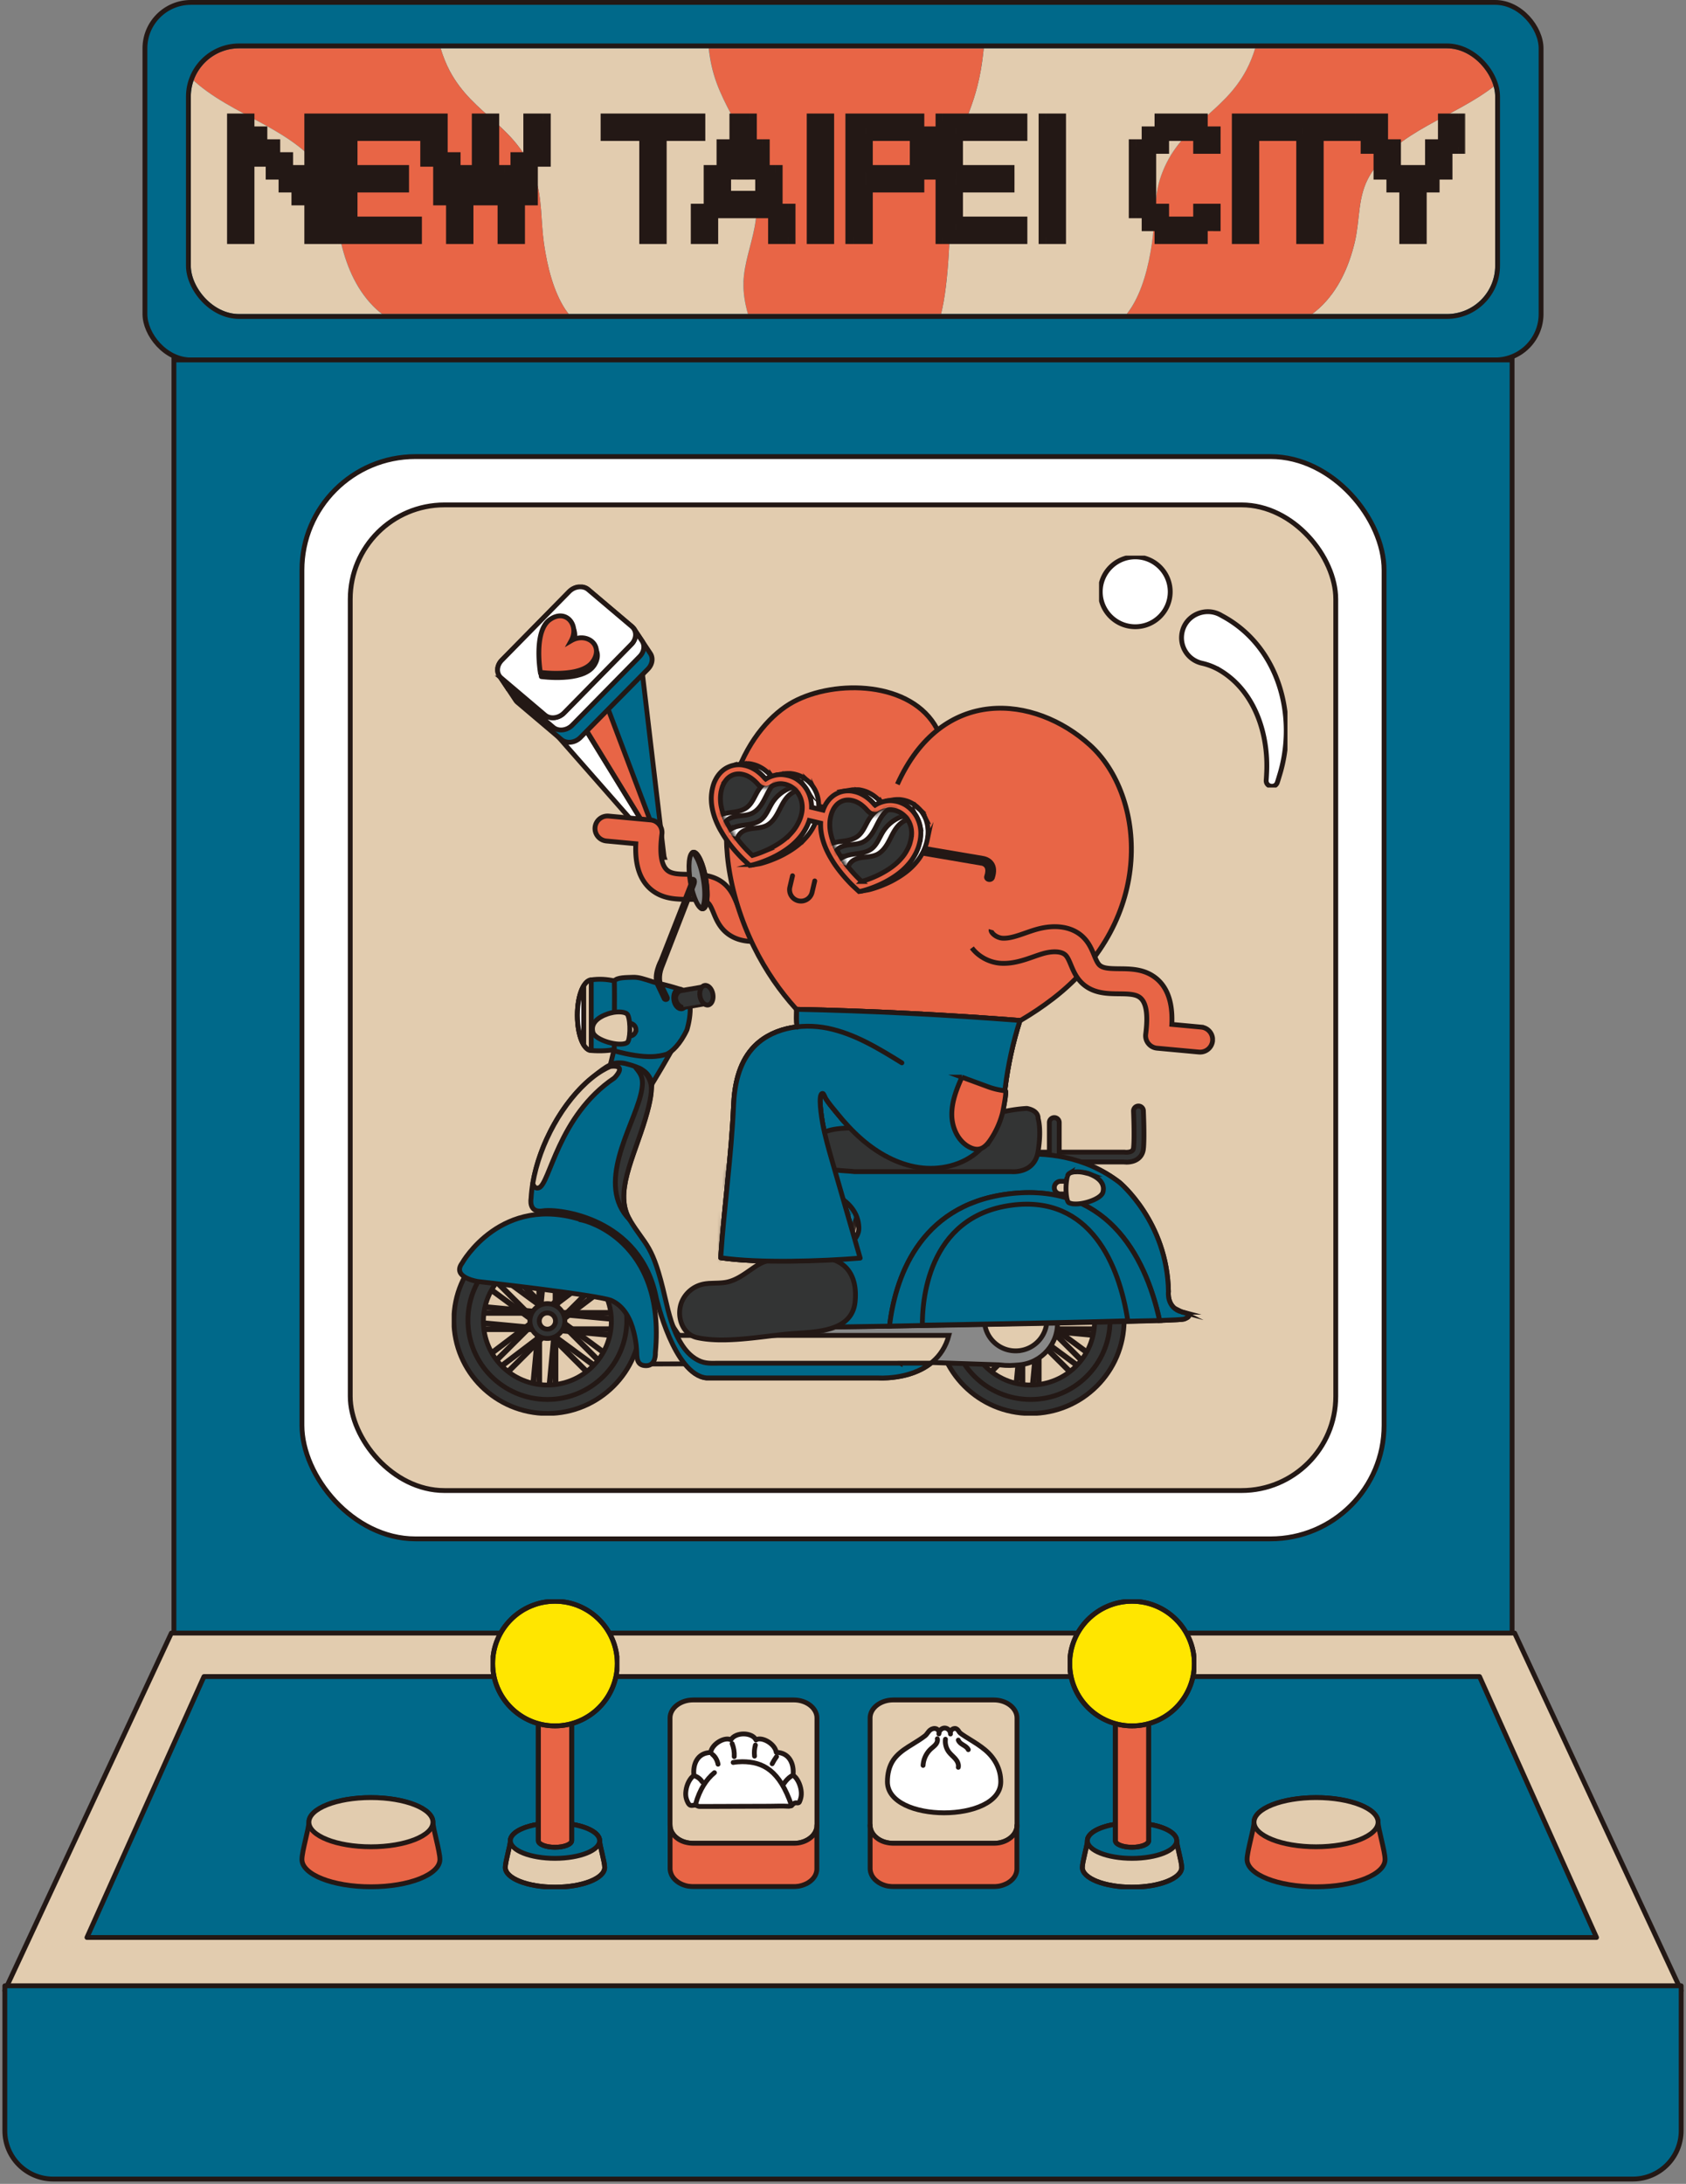 <svg fill="none" xmlns="http://www.w3.org/2000/svg" viewBox="0 0 349 452">
  <rect x="0" y="0" width="349" height="452" fill="#808080" stroke="none"/>
  <rect x="30" y=".5" width="289" height="74" rx="9.5" fill="#00698A" />
  <g clip-path="url(#clip0_220_14173)">
    <path d="M309.5 17.66c-8.43 6.68-20.53 9.45-25.98 18.7-2.55 4.34-1.95 9.01-3.09 13.79-1.21 5.06-3.4 10-7.3 13.59-.48.45-.99.85-1.51 1.25h37.88V17.66Z" fill="#E2CCAF" className="animate-slot-machine-1" />
    <path d="M280.43 50.16c1.14-4.78.54-9.45 3.09-13.79 5.45-9.25 17.55-12.02 25.98-18.7V10h-49.69c-.5 1.62-1.11 3.14-1.84 4.51-4.91 9.23-13.9 11.31-17.65 21.92-1.54 4.34-1.18 9.01-1.86 13.79-.72 5.06-2.04 10-4.38 13.59-.28.42-.57.81-.86 1.19h38.4c.52-.4 1.02-.8 1.51-1.25 3.9-3.6 6.08-8.53 7.3-13.59Z" fill="#E86546" className="animate-slot-machine-2" />
    <path d="M238.47 50.21c.68-4.78.32-9.45 1.86-13.79 3.74-10.61 12.74-12.68 17.65-21.92.73-1.37 1.34-2.89 1.84-4.51h-56.18c-.17 1.64-.37 3.18-.62 4.56-1.64 9.23-4.63 11.31-5.89 21.92-.51 4.34-.39 9.01-.62 13.79-.24 5.06-.67 10-1.46 13.59-.09.4-.18.77-.27 1.13h38.45c.29-.38.59-.77.86-1.19 2.34-3.6 3.65-8.53 4.38-13.59v.01Z" fill="#E2CCAF" className="animate-slot-machine-1" />
    <path d="M196.51 50.27c.23-4.78.11-9.45.62-13.79 1.25-10.61 4.25-12.68 5.89-21.92.24-1.38.45-2.93.62-4.56h-56.93c.27 2.37.76 4.74 1.6 7.09 1.61 4.48 4.43 8.71 6.21 13.17 2.17 5.45 2.74 11.2 1.68 16.81-.72 3.8-2.18 7.53-2.3 11.36-.07 2.22.31 4.41.92 6.58h39.96c.09-.36.19-.73.27-1.13.78-3.6 1.22-8.53 1.46-13.59v-.02Z" fill="#E86546" className="animate-slot-machine-2" />
    <path d="M153.89 58.42c.12-3.82 1.58-7.56 2.3-11.36 1.06-5.61.49-11.37-1.68-16.81-1.78-4.45-4.59-8.68-6.21-13.17-.85-2.35-1.34-4.71-1.6-7.09H91.2c.51 1.68 1.14 3.26 1.89 4.68 4.9 9.23 13.9 11.31 17.64 21.91 1.54 4.34 1.18 9.01 1.86 13.79.73 5.06 2.04 10 4.38 13.6.24.36.49.69.74 1.02h37.11c-.62-2.17-1-4.36-.92-6.58l-.01.01Z" fill="#E2CCAF" className="animate-slot-machine-1" />
    <path d="M112.6 50.38c-.68-4.78-.32-9.45-1.86-13.79C107 25.99 98 23.91 93.1 14.68c-.75-1.42-1.38-3-1.89-4.68H39.5v6.14c8.38 8.07 22.13 10.47 28.05 20.51 2.56 4.34 1.95 9.01 3.1 13.79 1.2 5.06 3.39 10 7.29 13.6.37.34.77.65 1.16.96h38.62c-.25-.33-.5-.66-.74-1.02-2.34-3.6-3.65-8.54-4.38-13.6Z" fill="#E86546" className="animate-slot-machine-2" />
    <path d="M70.64 50.44c-1.14-4.78-.54-9.45-3.1-13.79C61.63 26.61 47.88 24.2 39.5 16.14v48.31c.3.19.62.37.93.55h38.66c-.39-.31-.79-.62-1.16-.96-3.9-3.6-6.08-8.54-7.29-13.6Z" fill="#E2CCAF" className="animate-slot-machine-1" />
  </g>
  <rect x="39" y="9.5" width="271" height="56" rx="10.5" stroke="#231815" />
  <mask id="path-11-outside-1_220_14173" maskUnits="userSpaceOnUse" x="46.5" y="23" width="257" height="28" fill="#000">
    <path fill="#fff" d="M46.5 23h257v28h-257z" />
    <path d="M48.5 49V25h2.667v2.667h2.666v2.666H56.5V33h2.667v2.667h2.666v2.666H64.5V25h2.667v24H64.5v-8h-2.667v-2.667h-2.666v-2.666H56.5V33h-2.667v-2.667h-2.666V49H48.5Zm24-21.333v8h10.667v2.666H72.5v8h13.333V49h-16V25h16v2.667H72.5ZM91.167 33h2.666v8H96.5v-5.333h2.667V25h2.666v10.667h2.667V41h2.667v-8h2.666v-8h2.667v8h-2.667v8h-2.666v8H104.5v-8h-2.667v-5.333h-2.666V41H96.5v8h-2.667v-8h-2.666v-8H88.5v-8h2.667v8Zm34.663-5.333V25h18.667v2.667h-8V49h-2.667V27.667h-8ZM144.497 49v-5.333h2.666v-8h2.667v-5.334h2.667V25h2.666v5.333h2.667v5.334h2.667v8h2.666V49h-2.666v-5.333h-13.334V49h-2.666Zm8-13.333h-2.667V41h8v-5.333h-2.667v-5.334h-2.666v5.334ZM171.163 49h-2.666V25h2.666v24Zm5.334 0V25h13.333v2.667h2.667v8h-2.667v2.666h-10.667V49h-2.666Zm2.666-13.333h10.667v-8h-10.667v8Zm18.664-8v8h10.667v2.666h-10.667v8h13.333V49h-16V25h16v2.667h-13.333ZM219.16 49h-2.666V25h2.666v24Zm18.667-5.333h-2.667V30.333h2.667v-2.666h2.667V25h8v2.667h2.666v2.666h-2.666v-2.666h-8v2.666h-2.667v13.334h2.667v2.666h8v-2.666h2.666v2.666h-2.666V49h-8v-2.667h-2.667v-2.666ZM259.16 49h-2.666V25h2.666v24Zm2.667-21.333V25h18.667v2.667h-8V49h-2.667V27.667h-8Zm23.997 2.666h2.666v5.334h2.667v2.666h2.667v-2.666h2.666v-5.334h2.667V25h2.667v5.333h-2.667v5.334h-2.667v2.666h-2.666V49h-2.667V38.333h-2.667v-2.666h-2.666v-5.334h-2.667V25h2.667v5.333Z" />
  </mask>
  <path d="M48.5 49V25h2.667v2.667h2.666v2.666H56.5V33h2.667v2.667h2.666v2.666H64.5V25h2.667v24H64.5v-8h-2.667v-2.667h-2.666v-2.666H56.5V33h-2.667v-2.667h-2.666V49H48.5Zm24-21.333v8h10.667v2.666H72.5v8h13.333V49h-16V25h16v2.667H72.5ZM91.167 33h2.666v8H96.5v-5.333h2.667V25h2.666v10.667h2.667V41h2.667v-8h2.666v-8h2.667v8h-2.667v8h-2.666v8H104.5v-8h-2.667v-5.333h-2.666V41H96.5v8h-2.667v-8h-2.666v-8H88.5v-8h2.667v8Zm34.663-5.333V25h18.667v2.667h-8V49h-2.667V27.667h-8ZM144.497 49v-5.333h2.666v-8h2.667v-5.334h2.667V25h2.666v5.333h2.667v5.334h2.667v8h2.666V49h-2.666v-5.333h-13.334V49h-2.666Zm8-13.333h-2.667V41h8v-5.333h-2.667v-5.334h-2.666v5.334ZM171.163 49h-2.666V25h2.666v24Zm5.334 0V25h13.333v2.667h2.667v8h-2.667v2.666h-10.667V49h-2.666Zm2.666-13.333h10.667v-8h-10.667v8Zm18.664-8v8h10.667v2.666h-10.667v8h13.333V49h-16V25h16v2.667h-13.333ZM219.16 49h-2.666V25h2.666v24Zm18.667-5.333h-2.667V30.333h2.667v-2.666h2.667V25h8v2.667h2.666v2.666h-2.666v-2.666h-8v2.666h-2.667v13.334h2.667v2.666h8v-2.666h2.666v2.666h-2.666V49h-8v-2.667h-2.667v-2.666ZM259.16 49h-2.666V25h2.666v24Zm2.667-21.333V25h18.667v2.667h-8V49h-2.667V27.667h-8Zm23.997 2.666h2.666v5.334h2.667v2.666h2.667v-2.666h2.666v-5.334h2.667V25h2.667v5.333h-2.667v5.334h-2.667v2.666h-2.666V49h-2.667V38.333h-2.667v-2.666h-2.666v-5.334h-2.667V25h2.667v5.333Z" fill="#fff" />
  <path d="M48.5 49H47v1.5h1.5V49Zm0-24v-1.5H47V25h1.5Zm2.667 0h1.5v-1.5h-1.5V25Zm0 2.667h-1.5v1.5h1.5v-1.5Zm2.666 0h1.5v-1.5h-1.5v1.5Zm2.667 2.666H58v-1.5h-1.5v1.5ZM59.167 33h1.5v-1.5h-1.5V33Zm2.666 2.667h1.5v-1.5h-1.5v1.5Zm2.667 2.666v1.5H66v-1.5h-1.5ZM64.5 25v-1.5H63V25h1.5Zm2.667 0h1.5v-1.5h-1.5V25Zm0 24v1.5h1.5V49h-1.5ZM64.5 49H63v1.5h1.5V49Zm0-8H66v-1.5h-1.5V41Zm-2.667 0h-1.5v1.5h1.5V41Zm-2.666-2.667h-1.5v1.5h1.5v-1.5ZM56.5 35.667H55v1.5h1.5v-1.5ZM53.833 33h-1.5v1.5h1.5V33Zm-2.666-2.667v-1.5h-1.5v1.5h1.5Zm0 18.667v1.5h1.5V49h-1.5ZM72.5 27.667v-1.5H71v1.5h1.5Zm0 8H71v1.5h1.5v-1.5Zm10.667 0h1.5v-1.5h-1.5v1.5Zm0 2.666v1.5h1.5v-1.5h-1.5Zm-10.667 0v-1.5H71v1.5h1.5Zm0 8H71v1.5h1.5v-1.5Zm13.333 0h1.5v-1.5h-1.5v1.5Zm0 2.667v1.5h1.5V49h-1.5Zm-16 0h-1.5v1.5h1.5V49Zm0-24v-1.5h-1.5V25h1.5Zm16 0h1.5v-1.5h-1.5V25Zm0 2.667v1.5h1.5v-1.5h-1.5Zm8 5.333h1.5v-1.5h-1.5V33Zm2.667 2.667v-1.5H95v1.5h1.5ZM99.167 25v-1.5h-1.5V25h1.5Zm2.666 0h1.5v-1.5h-1.5V25Zm2.667 10.667h1.5v-1.5h-1.5v1.5ZM107.167 33v-1.5h-1.5V33h1.5Zm2.666-8v-1.5h-1.5V25h1.5Zm2.667 0h1.5v-1.5h-1.5V25Zm0 8v1.5h1.5V33h-1.5Zm-2.667 8v1.5h1.5V41h-1.5Zm-2.666 8v1.5h1.5V49h-1.5Zm-2.667 0H103v1.5h1.5V49Zm-2.667-8h-1.5v1.5h1.5V41Zm-2.666 0v1.5h1.5V41h-1.5ZM96.5 49v1.5H98V49h-1.5Zm-2.667 0h-1.5v1.5h1.5V49Zm-2.666-8h-1.5v1.5h1.5V41ZM88.5 33H87v1.5h1.5V33Zm0-8v-1.5H87V25h1.5Zm2.667 0h1.5v-1.5h-1.5V25Zm34.663 2.667h-1.5v1.5h1.5v-1.5Zm0-2.667v-1.5h-1.5V25h1.5Zm18.667 0h1.5v-1.5h-1.5V25Zm0 2.667v1.5h1.5v-1.5h-1.5Zm-8 0v-1.5h-1.5v1.5h1.5Zm0 21.333v1.5h1.5V49h-1.5Zm-2.667 0h-1.5v1.5h1.5V49Zm0-21.333h1.5v-1.5h-1.5v1.5ZM144.497 49h-1.5v1.5h1.5V49Zm0-5.333v-1.5h-1.5v1.5h1.5Zm2.666-8v-1.5h-1.5v1.5h1.5Zm2.667-5.334v-1.5h-1.5v1.5h1.5ZM152.497 25v-1.5h-1.5V25h1.5Zm2.666 0h1.5v-1.5h-1.5V25Zm2.667 5.333h1.5v-1.5h-1.5v1.5Zm2.667 5.334h1.5v-1.5h-1.5v1.5Zm2.666 8h1.5v-1.5h-1.5v1.5Zm0 5.333v1.5h1.5V49h-1.5Zm-2.666 0h-1.5v1.5h1.5V49Zm-13.334 0v1.5h1.5V49h-1.5Zm5.334-13.333v1.5h1.5v-1.5h-1.5ZM149.83 41h-1.5v1.5h1.5V41Zm8 0v1.5h1.5V41h-1.5Zm-2.667-5.333h-1.5v1.5h1.5v-1.5Zm16 13.333v1.5h1.5V49h-1.5Zm-2.666 0h-1.5v1.5h1.5V49Zm0-24v-1.5h-1.5V25h1.5Zm2.666 0h1.5v-1.5h-1.5V25Zm5.334 24h-1.5v1.5h1.5V49Zm0-24v-1.5h-1.5V25h1.5Zm13.333 0h1.5v-1.5h-1.5V25Zm2.667 2.667h1.5v-1.5h-1.5v1.5Zm0 8v1.5h1.5v-1.5h-1.5Zm-2.667 2.666v1.5h1.5v-1.5h-1.5Zm-10.667 0v-1.5h-1.5v1.5h1.5Zm0 10.667v1.5h1.5V49h-1.5Zm0-13.333h-1.5v1.5h1.5v-1.5Zm0-8v-1.5h-1.5v1.5h1.5Zm18.664 0v-1.5h-1.5v1.5h1.5Zm0 8h-1.5v1.5h1.5v-1.5Zm10.667 0h1.5v-1.5h-1.5v1.5Zm0 2.666v1.5h1.5v-1.5h-1.5Zm-10.667 0v-1.5h-1.5v1.5h1.5Zm0 8h-1.5v1.5h1.5v-1.5Zm13.333 0h1.5v-1.5h-1.5v1.5Zm0 2.667v1.5h1.5V49h-1.5Zm-16 0h-1.5v1.5h1.5V49Zm0-24v-1.5h-1.5V25h1.5Zm16 0h1.5v-1.5h-1.5V25Zm0 2.667v1.5h1.5v-1.5h-1.5Zm8 21.333v1.5h1.5V49h-1.5Zm-2.666 0h-1.5v1.5h1.5V49Zm0-24v-1.5h-1.5V25h1.5Zm2.666 0h1.5v-1.5h-1.5V25Zm16 18.667h-1.5v1.5h1.5v-1.5Zm0-13.334v-1.5h-1.5v1.5h1.5Zm2.667-2.666v-1.5h-1.5v1.5h1.5ZM240.494 25v-1.5h-1.5V25h1.5Zm8 0h1.5v-1.5h-1.5V25Zm2.666 2.667h1.5v-1.5h-1.5v1.5Zm0 2.666v1.5h1.5v-1.5h-1.5Zm-2.666 0h-1.5v1.5h1.5v-1.5Zm-8 0v1.5h1.5v-1.5h-1.5Zm0 13.334h1.5v-1.5h-1.5v1.5Zm8 0v-1.5h-1.5v1.5h1.5Zm2.666 0h1.5v-1.5h-1.5v1.5Zm0 2.666v1.5h1.5v-1.5h-1.5ZM248.494 49v1.5h1.5V49h-1.5Zm-8 0h-1.5v1.5h1.5V49Zm-2.667-2.667h-1.5v1.5h1.5v-1.5ZM259.16 49v1.5h1.5V49h-1.5Zm-2.666 0h-1.5v1.5h1.5V49Zm0-24v-1.5h-1.5V25h1.5Zm2.666 0h1.5v-1.5h-1.5V25Zm2.667 2.667h-1.5v1.5h1.5v-1.5Zm0-2.667v-1.5h-1.5V25h1.5Zm18.667 0h1.5v-1.5h-1.5V25Zm0 2.667v1.5h1.5v-1.5h-1.5Zm-8 0v-1.5h-1.5v1.5h1.5Zm0 21.333v1.5h1.5V49h-1.5Zm-2.667 0h-1.5v1.5h1.5V49Zm0-21.333h1.5v-1.5h-1.5v1.5Zm18.663 2.666h1.5v-1.5h-1.5v1.5Zm2.667 5.334h1.5v-1.5h-1.5v1.5Zm2.667 0v-1.5h-1.5v1.5h1.5Zm2.666-5.334v-1.5h-1.5v1.5h1.5ZM299.157 25v-1.5h-1.5V25h1.5Zm2.667 0h1.5v-1.5h-1.5V25Zm0 5.333v1.5h1.5v-1.5h-1.5Zm-2.667 5.334v1.5h1.5v-1.5h-1.5Zm-2.667 2.666v1.5h1.5v-1.5h-1.5ZM293.824 49v1.5h1.5V49h-1.5Zm-2.667 0h-1.5v1.5h1.5V49Zm-2.667-10.667h-1.5v1.5h1.5v-1.5Zm-2.666-2.666h-1.5v1.5h1.5v-1.5Zm-2.667-5.334h-1.5v1.5h1.5v-1.5Zm0-5.333v-1.5h-1.5V25h1.5Zm2.667 0h1.5v-1.5h-1.5V25ZM50 49V25h-3v24h3Zm-1.5-22.5h2.667v-3H48.5v3Zm1.167-1.5v2.667h3V25h-3Zm1.5 4.167h2.666v-3h-2.666v3Zm1.166-1.5v2.666h3v-2.666h-3Zm1.5 4.166H56.5v-3h-2.667v3Zm1.167-1.5V33h3v-2.667h-3Zm1.5 4.167h2.667v-3H56.5v3Zm1.167-1.5v2.667h3V33h-3Zm1.5 4.167h2.666v-3h-2.666v3Zm1.166-1.5v2.666h3v-2.666h-3Zm1.5 4.166H64.5v-3h-2.667v3Zm4.167-1.5V25h-3v13.333h3ZM64.5 26.5h2.667v-3H64.5v3Zm1.167-1.5v24h3V25h-3Zm1.5 22.5H64.5v3h2.667v-3ZM66 49v-8h-3v8h3Zm-1.5-9.5h-2.667v3H64.5v-3ZM63.333 41v-2.667h-3V41h3Zm-1.5-4.167h-2.666v3h2.666v-3Zm-1.166 1.5v-2.666h-3v2.666h3Zm-1.5-4.166H56.5v3h2.667v-3ZM58 35.667V33h-3v2.667h3ZM56.5 31.5h-2.667v3H56.5v-3ZM55.333 33v-2.667h-3V33h3Zm-1.5-4.167h-2.666v3h2.666v-3Zm-4.166 1.5V49h3V30.333h-3Zm1.5 17.167H48.5v3h2.667v-3ZM71 27.667v8h3v-8h-3Zm1.5 9.5h10.667v-3H72.5v3Zm9.167-1.5v2.666h3v-2.666h-3Zm1.5 1.166H72.5v3h10.667v-3ZM71 38.333v8h3v-8h-3Zm1.5 9.5h13.333v-3H72.5v3Zm11.833-1.5V49h3v-2.667h-3Zm1.5 1.167h-16v3h16v-3Zm-14.5 1.5V25h-3v24h3Zm-1.5-22.5h16v-3h-16v3Zm14.5-1.5v2.667h3V25h-3Zm1.5 1.167H72.5v3h13.333v-3Zm5.334 8.333h2.666v-3h-2.666v3Zm1.166-1.5v8h3v-8h-3Zm1.5 9.5H96.5v-3h-2.667v3ZM98 41v-5.333h-3V41h3Zm-1.5-3.833h2.667v-3H96.5v3Zm4.167-1.5V25h-3v10.667h3Zm-1.5-9.167h2.666v-3h-2.666v3Zm1.166-1.5v10.667h3V25h-3Zm1.5 12.167h2.667v-3h-2.667v3Zm1.167-1.5V41h3v-5.333h-3Zm1.5 6.833h2.667v-3H104.5v3Zm4.167-1.5v-8h-3v8h3Zm-1.5-6.5h2.666v-3h-2.666v3Zm4.166-1.5v-8h-3v8h3Zm-1.5-6.5h2.667v-3h-2.667v3ZM111 25v8h3v-8h-3Zm1.5 6.5h-2.667v3h2.667v-3Zm-4.167 1.5v8h3v-8h-3Zm1.5 6.5h-2.666v3h2.666v-3Zm-4.166 1.5v8h3v-8h-3Zm1.5 6.5H104.5v3h2.667v-3ZM106 49v-8h-3v8h3Zm-1.5-9.5h-2.667v3h2.667v-3Zm-1.167 1.5v-5.333h-3V41h3Zm-1.5-6.833h-2.666v3h2.666v-3Zm-4.166 1.5V41h3v-5.333h-3Zm1.5 3.833H96.5v3h2.667v-3ZM95 41v8h3v-8h-3Zm1.5 6.5h-2.667v3H96.5v-3ZM95.333 49v-8h-3v8h3Zm-1.5-9.5h-2.666v3h2.666v-3ZM92.667 41v-8h-3v8h3Zm-1.5-9.5H88.5v3h2.667v-3ZM90 33v-8h-3v8h3Zm-1.5-6.5h2.667v-3H88.5v3Zm1.167-1.5v8h3v-8h-3Zm37.663 2.667V25h-3v2.667h3Zm-1.5-1.167h18.667v-3H125.83v3Zm17.167-1.5v2.667h3V25h-3Zm1.5 1.167h-8v3h8v-3Zm-9.5 1.5V49h3V27.667h-3Zm1.5 19.833h-2.667v3h2.667v-3ZM135.33 49V27.667h-3V49h3Zm-1.5-22.833h-8v3h8v-3ZM145.997 49v-5.333h-3V49h3Zm-1.5-3.833h2.666v-3h-2.666v3Zm4.166-1.5v-8h-3v8h3Zm-1.5-6.5h2.667v-3h-2.667v3Zm4.167-1.5v-5.334h-3v5.334h3Zm-1.5-3.834h2.667v-3h-2.667v3Zm4.167-1.5V25h-3v5.333h3Zm-1.5-3.833h2.666v-3h-2.666v3Zm1.166-1.5v5.333h3V25h-3Zm1.5 6.833h2.667v-3h-2.667v3Zm1.167-1.5v5.334h3v-5.334h-3Zm1.5 6.834h2.667v-3h-2.667v3Zm1.167-1.5v8h3v-8h-3Zm1.5 9.5h2.666v-3h-2.666v3Zm1.166-1.5V49h3v-5.333h-3Zm1.5 3.833h-2.666v3h2.666v-3Zm-1.166 1.5v-5.333h-3V49h3Zm-1.5-6.833h-13.334v3h13.334v-3Zm-14.834 1.5V49h3v-5.333h-3Zm1.5 3.833h-2.666v3h2.666v-3Zm5.334-13.333h-2.667v3h2.667v-3Zm-4.167 1.5V41h3v-5.333h-3Zm1.5 6.833h8v-3h-8v3Zm9.5-1.5v-5.333h-3V41h3Zm-1.5-6.833h-2.667v3h2.667v-3Zm-1.167 1.5v-5.334h-3v5.334h3Zm-1.5-6.834h-2.666v3h2.666v-3Zm-4.166 1.5v5.334h3v-5.334h-3ZM171.163 47.5h-2.666v3h2.666v-3Zm-1.166 1.5V25h-3v24h3Zm-1.5-22.5h2.666v-3h-2.666v3Zm1.166-1.5v24h3V25h-3Zm8.334 24V25h-3v24h3Zm-1.5-22.5h13.333v-3h-13.333v3ZM188.33 25v2.667h3V25h-3Zm1.5 4.167h2.667v-3h-2.667v3Zm1.167-1.5v8h3v-8h-3Zm1.5 6.5h-2.667v3h2.667v-3Zm-4.167 1.5v2.666h3v-2.666h-3Zm1.5 1.166h-10.667v3h10.667v-3Zm-12.167 1.5V49h3V38.333h-3Zm1.5 9.167h-2.666v3h2.666v-3Zm0-10.333h10.667v-3h-10.667v3Zm12.167-1.5v-8h-3v8h3Zm-1.5-9.5h-10.667v3h10.667v-3Zm-12.167 1.5v8h3v-8h-3Zm18.664 0v8h3v-8h-3Zm1.5 9.5h10.667v-3h-10.667v3Zm9.167-1.5v2.666h3v-2.666h-3Zm1.5 1.166h-10.667v3h10.667v-3Zm-12.167 1.5v8h3v-8h-3Zm1.5 9.5h13.333v-3h-13.333v3Zm11.833-1.5V49h3v-2.667h-3Zm1.5 1.167h-16v3h16v-3Zm-14.5 1.5V25h-3v24h3Zm-1.5-22.5h16v-3h-16v3Zm14.5-1.5v2.667h3V25h-3Zm1.5 1.167h-13.333v3h13.333v-3Zm8 21.333h-2.666v3h2.666v-3Zm-1.166 1.5V25h-3v24h3Zm-1.5-22.5h2.666v-3h-2.666v3Zm1.166-1.5v24h3V25h-3Zm20.167 17.167h-2.667v3h2.667v-3Zm-1.167 1.5V30.333h-3v13.334h3Zm-1.5-11.834h2.667v-3h-2.667v3Zm4.167-1.5v-2.666h-3v2.666h3Zm-1.5-1.166h2.667v-3h-2.667v3Zm4.167-1.5V25h-3v2.667h3Zm-1.5-1.167h8v-3h-8v3Zm6.5-1.5v2.667h3V25h-3Zm1.5 4.167h2.666v-3h-2.666v3Zm1.166-1.5v2.666h3v-2.666h-3Zm1.5 1.166h-2.666v3h2.666v-3Zm-1.166 1.5v-2.666h-3v2.666h3Zm-1.5-4.166h-8v3h8v-3Zm-9.5 1.5v2.666h3v-2.666h-3Zm1.5 1.166h-2.667v3h2.667v-3Zm-4.167 1.5v13.334h3V30.333h-3Zm1.5 14.834h2.667v-3h-2.667v3Zm1.167-1.5v2.666h3v-2.666h-3Zm1.5 4.166h8v-3h-8v3Zm9.5-1.5v-2.666h-3v2.666h3Zm-1.5-1.166h2.666v-3h-2.666v3Zm1.166-1.5v2.666h3v-2.666h-3Zm1.5 1.166h-2.666v3h2.666v-3Zm-4.166 1.5V49h3v-2.667h-3Zm1.5 1.167h-8v3h8v-3Zm-6.5 1.5v-2.667h-3V49h3Zm-1.5-4.167h-2.667v3h2.667v-3Zm-1.167 1.5v-2.666h-3v2.666h3ZM259.16 47.5h-2.666v3h2.666v-3Zm-1.166 1.5V25h-3v24h3Zm-1.5-22.5h2.666v-3h-2.666v3Zm1.166-1.5v24h3V25h-3Zm5.667 2.667V25h-3v2.667h3Zm-1.5-1.167h18.667v-3h-18.667v3Zm17.167-1.5v2.667h3V25h-3Zm1.5 1.167h-8v3h8v-3Zm-9.5 1.5V49h3V27.667h-3Zm1.5 19.833h-2.667v3h2.667v-3Zm-1.167 1.5V27.667h-3V49h3Zm-1.5-22.833h-8v3h8v-3Zm15.997 5.666h2.666v-3h-2.666v3Zm1.166-1.5v5.334h3v-5.334h-3Zm1.5 6.834h2.667v-3h-2.667v3Zm1.167-1.5v2.666h3v-2.666h-3Zm1.5 4.166h2.667v-3h-2.667v3Zm4.167-1.5v-2.666h-3v2.666h3Zm-1.5-1.166h2.666v-3h-2.666v3Zm4.166-1.5v-5.334h-3v5.334h3Zm-1.5-3.834h2.667v-3h-2.667v3Zm4.167-1.5V25h-3v5.333h3Zm-1.5-3.833h2.667v-3h-2.667v3Zm1.167-1.5v5.333h3V25h-3Zm1.5 3.833h-2.667v3h2.667v-3Zm-4.167 1.5v5.334h3v-5.334h-3Zm1.5 3.834h-2.667v3h2.667v-3Zm-4.167 1.5v2.666h3v-2.666h-3Zm1.5 1.166h-2.666v3h2.666v-3Zm-4.166 1.5V49h3V38.333h-3Zm1.5 9.167h-2.667v3h2.667v-3Zm-1.167 1.5V38.333h-3V49h3Zm-1.5-12.167h-2.667v3h2.667v-3Zm-1.167 1.5v-2.666h-3v2.666h3Zm-1.5-4.166h-2.666v3h2.666v-3Zm-1.166 1.5v-5.334h-3v5.334h3Zm-1.5-6.834h-2.667v3h2.667v-3Zm-1.167 1.5V25h-3v5.333h3Zm-1.5-3.833h2.667v-3h-2.667v3Zm1.167-1.5v5.333h3V25h-3Z" fill="#231815" mask="url(#path-11-outside-1_220_14173)" />
  <rect x="30" y=".5" width="289" height="74" rx="9.5" stroke="#231815" />
  <path fill="#00698A" d="M36 74.5h277v264H36z" />
  <rect x="62.5" y="94.5" width="224" height="224" rx="23.5" fill="#fff" />
  <rect x="72.5" y="104.5" width="204" height="204" rx="19.5" fill="#E2CCAF" stroke="#231815" />
  <g clip-path="url(#clip1_220_14173)">
    <path d="m132.453 134.963 5.015 42.476-21.415-49.291 16.4 6.815Z" fill="#00698A" stroke="#231815" stroke-linecap="round" stroke-linejoin="round" />
    <path d="m137.468 177.439-25.716-41.809-5.439 6.338 31.155 35.471Z" fill="#fff" stroke="#231815" stroke-miterlimit="10" />
    <path d="m137.468 177.439-18.089-47.904-7.572 5.969 25.661 41.935Z" fill="#E86546" stroke="#231815" stroke-miterlimit="10" />
    <path d="m103.774 140.311 9.045 7.662c1.066.9 2.828.711 3.948-.424l13.97-14.161c.948-.963 1.129-2.296.506-3.223l3.379 5.087c.614.927.443 2.259-.506 3.223l-13.969 14.161c-1.121 1.134-2.883 1.324-3.949.423l-9.045-7.661a2.12 2.12 0 0 1-.407-.45l-3.379-5.087c.109.162.244.315.407.45Z" fill="#00698A" stroke="#231815" stroke-linecap="round" stroke-linejoin="round" />
    <path d="M121.791 122.044c-1.057-.9-2.828-.711-3.949.423l-13.969 14.162c-1.12 1.134-1.166 2.782-.099 3.682l9.045 7.662c1.066.9 2.828.711 3.948-.424l13.97-14.161c1.12-1.134 1.165-2.782.099-3.682l-9.045-7.662Z" fill="#fff" stroke="#231815" stroke-miterlimit="10" />
    <path d="m103.765 140.329 9.045 7.662c1.057.9 2.828.702 3.939-.433l13.942-14.197c.479-.486.759-1.062.841-1.639.081-.576-.027-1.143-.344-1.611l1.708 2.53c.633.936.461 2.277-.497 3.25l-13.942 14.197c-1.121 1.135-2.883 1.333-3.94.432l-9.045-7.661a2.288 2.288 0 0 1-.397-.441l-1.708-2.53c.109.162.244.306.398.441Z" fill="#fff" stroke="#231815" stroke-miterlimit="10" />
    <path d="M121.746 122.017c-1.057-.9-2.828-.702-3.94.432l-13.942 14.198c-1.12 1.134-1.166 2.791-.099 3.682l9.045 7.662c1.057.9 2.828.702 3.939-.433l13.942-14.197c1.121-1.134 1.166-2.791.1-3.691l-9.045-7.653Z" fill="#fff" stroke="#231815" stroke-miterlimit="10" />
    <path d="M122.921 137.808c2.358-3.43-1.32-6.167-4.473-4.321 1.762-3.187-1.103-6.77-4.473-4.321-3.361 2.448-1.915 10.875-1.915 10.875s8.493 1.188 10.852-2.242l.009.009Z" fill="#fff" stroke="#231815" stroke-linecap="round" stroke-linejoin="round" />
    <path d="M122.713 136.926c2.358-3.43-1.319-6.167-4.473-4.321 1.762-3.187-1.102-6.77-4.473-4.322-3.361 2.449-1.915 10.876-1.915 10.876s8.493 1.188 10.852-2.242l.009.009Zm48.612 60.49a3.167 3.167 0 0 1-.406-.063 2.588 2.588 0 0 1-1.898-3.133c.018-.063.063-.27-.208-.63-.46-.612-1.382-1.089-2.195-1.125-1.428-.063-2.991.486-4.645 1.062-.695.243-1.409.495-2.141.711-4.175 1.234-7.843.595-10.066-1.755-1.057-1.116-1.599-2.404-2.069-3.547-.344-.82-.669-1.603-1.085-2.008-.722-.702-2.042-.765-4.138-.783-2.132-.018-4.554-.036-6.732-1.351-2.114-1.278-3.433-3.376-3.93-6.248-.199-1.17-.271-2.439-.199-3.916l-6.09-.567a2.6 2.6 0 0 1-2.349-2.818 2.598 2.598 0 0 1 2.801-2.341h.027l8.674.802a2.596 2.596 0 0 1 1.789.963c.443.549.642 1.251.551 1.945-.551 4.294-.081 6.833 1.437 7.742.949.576 2.467.585 4.075.603 2.431.018 5.449.045 7.717 2.251 1.184 1.152 1.753 2.521 2.259 3.727.334.801.65 1.549 1.048 1.972.967 1.017 3.126.846 4.816.351.614-.18 1.238-.396 1.898-.63 1.951-.685 4.165-1.459 6.605-1.351 2.376.108 4.725 1.333 6.126 3.196 1.129 1.504 1.518 3.268 1.093 4.97a2.601 2.601 0 0 1-2.738 1.962l-.027.009Z" fill="#E86546" stroke="#231815" stroke-miterlimit="10" />
    <path d="M185.756 162.323c9.243-20.508 28.399-18.474 39.856-8.12 11.449 10.353 13.78 36.038-7.689 52.522-16.951 13.019-36.911 14.252-36.911 14.252s-19.274-7.77-27.596-31.33c-8.322-23.561 2.097-39.676 10.789-44.375 8.702-4.7 24.532-4.304 29.755 5.582" fill="#E86546" />
    <path d="M185.756 162.323c9.243-20.508 28.399-18.474 39.856-8.12 11.449 10.353 13.78 36.038-7.689 52.522-16.951 13.019-36.911 14.252-36.911 14.252s-19.274-7.77-27.596-31.33c-8.322-23.561 2.097-39.676 10.789-44.375 8.702-4.7 24.532-4.304 29.755 5.582" stroke="#231815" stroke-miterlimit="10" />
    <path d="M188.52 176.584c.118.072.263.126.416.153l14.186 2.422h.046c.072.018.424.099.623.396.235.351.226.936-.027 1.701-.181.531.153 1.09.741 1.243.587.153 1.211-.153 1.391-.685.461-1.377.38-2.511-.226-3.376-.704-.999-1.852-1.224-2.123-1.269l-14.177-2.413c-.606-.099-1.193.261-1.31.801-.091.406.099.802.46 1.027Z" fill="#231815" />
    <path d="m152.079 158.344 1.554-.252.19-.027h.127c.081 0 .171-.018.253-.018h.74c.037 0 .073 0 .1.009h.045a.81.81 0 0 1 .145.018c.054 0 .099.018.153.027.127.018.253.045.38.081.244.054.479.126.714.207.271.09.533.207.786.342.262.135.515.279.768.45.198.126.379.279.56.423l.154.126c.018.009.027.027.045.036.036.027.072.054.099.09.063.054.136.117.199.18.018.018.036.027.045.045.063.064.127.118.19.181l.19.189c.018.018.027.036.045.045.063.063.117.135.18.198a.518.518 0 0 0 .064.072s.009.018.018.018c.018.018.027.036.045.054l.027.027.045.045.027.027a.362.362 0 0 0 .064.054l-1.555.252-.027-.027c-.009 0-.018-.018-.027-.027l-.027-.027-.045-.045-.027-.027c-.018-.018-.027-.036-.045-.054 0 0-.009-.018-.018-.018-.018-.027-.037-.045-.064-.072-.063-.063-.117-.135-.18-.198-.018-.018-.027-.036-.046-.045l-.189-.189c-.064-.063-.127-.126-.19-.18-.018-.018-.036-.027-.045-.045-.064-.063-.127-.117-.199-.18-.036-.028-.063-.055-.099-.082-.018-.018-.037-.027-.046-.045l-.153-.126c-.181-.144-.371-.297-.56-.423a9.49 9.49 0 0 0-.768-.45 6.114 6.114 0 0 0-.787-.342 6.466 6.466 0 0 0-.713-.207l-.38-.081c-.054 0-.099-.018-.154-.027a.788.788 0 0 1-.144-.018h-.045c-.036 0-.073 0-.109-.009h-.768a2.41 2.41 0 0 0-.253.018h-.063c-.081.009-.172.018-.253.036l.027-.009Zm10.319 1.792c.045 0 .09-.009.136-.018h.009c.072 0 .144-.018.216-.018h.046c.054 0 .117 0 .171-.01h.633a.79.79 0 0 1 .153.019c.244.027.479.063.796.135.18.045.361.099.542.153.244.072.479.18.704.279.299.144.588.306.859.504.063.045.135.099.199.144.018.009.036.027.045.036.063.054.126.099.199.153.045.036.09.072.126.108.018.018.036.027.045.045.018.018.036.027.045.045.064.054.127.117.181.171l.136.135.045.045c.027.027.054.063.09.09a.239.239 0 0 1 .045.054c.028.027.055.063.082.09a.239.239 0 0 1 .045.054c.009.018.027.027.036.045.009.009.018.027.027.036.027.027.045.063.072.09.019.027.037.054.055.072.027.027.045.063.072.09l.054.081a.605.605 0 0 1 .063.099l.055.081c.018.036.045.072.063.099.009.018.027.036.036.054 0 .018.018.027.027.045.054.091.109.19.163.28 0 .018.018.027.018.045l.135.27c0 .018.019.036.028.054.009.018.018.045.027.063.027.054.045.099.063.153.018.036.027.063.045.099.045.099.081.207.118.315l.054.171v.027a.507.507 0 0 0 .036.108.507.507 0 0 0 .036.108c.009.036.018.072.027.117l.027.108c.009.036.018.072.027.117 0 .036.018.072.027.117 0 .036.019.072.019.117a.32.32 0 0 0 .018.09v.018c.018.108.036.216.045.324v.072c.009.108.027.225.036.333 0 .09.009.172.018.262v.333l2.385.567-1.554.252-2.385-.567v-.324c0-.09 0-.171-.018-.261 0-.108-.018-.226-.036-.334v-.072c-.018-.108-.027-.216-.046-.324a.452.452 0 0 0-.018-.108c0-.036-.018-.081-.018-.117 0-.036-.018-.072-.027-.108 0-.036-.018-.072-.027-.117 0-.036-.018-.072-.027-.108-.009-.036-.018-.072-.027-.117a.507.507 0 0 0-.036-.108.836.836 0 0 0-.036-.117c-.018-.063-.046-.135-.064-.198a4.463 4.463 0 0 0-.117-.315c-.009-.036-.027-.063-.045-.099-.027-.072-.064-.144-.1-.216 0-.018-.018-.036-.027-.054l-.135-.27c0-.018-.018-.027-.018-.045-.055-.09-.1-.189-.163-.279-.018-.036-.045-.063-.063-.099-.018-.036-.045-.072-.064-.1l-.054-.081c-.018-.036-.045-.063-.063-.099l-.054-.081c-.027-.036-.045-.063-.073-.09a.5.5 0 0 0-.054-.072c-.027-.027-.045-.063-.072-.09-.018-.027-.045-.054-.063-.081a.239.239 0 0 1-.045-.054c-.028-.027-.055-.063-.082-.09-.018-.018-.036-.036-.045-.054a.896.896 0 0 0-.09-.099l-.045-.045-.136-.135c-.063-.063-.117-.117-.181-.171-.018-.018-.036-.027-.045-.045-.063-.054-.117-.108-.181-.153-.063-.054-.126-.108-.198-.153a.204.204 0 0 1-.046-.036c-.063-.054-.135-.099-.198-.144a4.875 4.875 0 0 0-.859-.504 5.216 5.216 0 0 0-.705-.279c-.18-.054-.361-.117-.542-.153-.316-.072-.56-.099-.795-.135a.793.793 0 0 1-.153-.018h-.633c-.054 0-.117 0-.172.009h-.045c-.072 0-.144.009-.217.018-.054 0-.099.009-.153.018-.027 0-.064 0-.091.018l1.554-.252s.064-.009.091-.018h.036Zm-3.732 17.897a21.081 21.081 0 0 0 3.154-1.593 16.54 16.54 0 0 0 1.346-.91 13.614 13.614 0 0 0 1.879-1.665c.416-.45.814-.918 1.157-1.432.289-.432.551-.882.786-1.35.136-.27.244-.558.362-.837.054-.144.108-.288.153-.432l1.554-.252c-.045.144-.09.297-.153.432-.118.279-.226.567-.362.837-.235.468-.497.927-.786 1.35-.352.514-.741.991-1.156 1.432a13.68 13.68 0 0 1-1.88 1.665c-.434.324-.885.631-1.346.91-.416.252-.84.495-1.265.72-.615.324-1.247.612-1.889.873-.858.351-1.725.657-2.602.9-.117.036-.244.063-.37.09-.082.018-.163.036-.253.045l-1.555.253c.244-.036.434-.09.624-.144a22.41 22.41 0 0 0 2.602-.901v.009Zm16.048-14.287 1.554-.252.19-.027h.126c.081 0 .172-.018.253-.018h.759c.027 0 .063 0 .091.009h.063c.027 0 .063 0 .09.009h.054c.055 0 .1.018.154.027.126.018.253.045.379.081.244.054.479.126.714.207.271.09.533.207.786.342.262.135.515.279.768.45.199.126.38.279.57.423l.153.126c.018.018.036.027.055.045.036.027.063.054.099.081.063.054.135.117.199.18.018.018.036.027.045.045.063.063.126.117.19.18l.189.189c.018.018.028.036.046.045.063.063.117.135.18.198a.414.414 0 0 0 .064.072s.009.018.018.018c.018.018.027.036.045.054l.027.027.045.045.027.027a.35.35 0 0 0 .063.055l-1.554.252c-.009 0-.018-.018-.027-.027-.009 0-.018-.018-.027-.027l-.027-.027-.045-.045-.027-.027c-.018-.018-.027-.036-.045-.054 0 0-.01-.018-.019-.018-.018-.027-.036-.045-.063-.072-.063-.064-.117-.136-.181-.199-.018-.018-.027-.036-.045-.045l-.189-.189c-.064-.063-.127-.126-.19-.18-.018-.018-.036-.027-.045-.045-.064-.063-.127-.117-.199-.18-.036-.027-.063-.054-.1-.081-.018-.018-.036-.027-.054-.045l-.153-.126c-.181-.144-.371-.297-.57-.423a8.159 8.159 0 0 0-.768-.45 6.101 6.101 0 0 0-1.5-.549l-.379-.081c-.054 0-.1-.018-.154-.027h-.054c-.027 0-.063 0-.09-.009h-.064c-.027 0-.063 0-.09-.009h-.75a2.39 2.39 0 0 0-.253.018h-.063c-.081.009-.172.018-.253.036l-.018-.009Zm10.328 1.782c.045 0 .09-.009.135-.018h.009c.073 0 .145-.018.208-.018h.045c.054 0 .118 0 .172-.009h.632c.055 0 .109.009.154.018.244.027.479.063.795.135.181.045.362.099.542.153.244.072.479.18.705.288.298.144.587.307.859.505l.198.144c.018.009.036.027.046.036.063.054.126.099.198.153.045.036.091.072.127.108.018.018.036.027.045.045.018.018.036.027.045.045.063.054.127.117.181.171l.135.135.046.045c.027.027.054.063.09.09a.239.239 0 0 1 .045.054c.027.027.054.063.081.09a.22.22 0 0 1 .046.054c.009.018.027.027.036.045.009.009.018.027.027.036.027.027.045.063.072.09.018.027.036.054.054.072.027.027.046.063.073.099a.5.5 0 0 0 .054.072.605.605 0 0 1 .063.099l.054.081c.018.036.046.072.064.108.009.018.027.036.036.054 0 .018.018.027.027.045.054.09.108.189.162.279 0 .018.019.027.019.036l.135.27c0 .018.018.036.027.054.009.018.018.045.027.063.027.054.045.099.064.153.018.036.027.064.045.1a4.547 4.547 0 0 1 .171.495v.027a.512.512 0 0 0 .037.108.507.507 0 0 0 .036.108c.009.036.018.072.027.117l.027.108c.009.036.018.072.027.117 0 .036.018.072.027.108 0 .036.018.072.018.117a.32.32 0 0 0 .018.09v.018c.018.108.036.216.045.324v.072c.01.108.028.225.037.333 0 .09.009.18.018.279v.342c0 .09 0 .18-.009.279v.073c0 .09-.009.189-.027.279-.019.126-.028.261-.046.387-.027.171-.045.351-.081.513a11.391 11.391 0 0 1-.452 1.575c-.117.279-.226.568-.361.838-.235.468-.497.927-.786 1.35-.353.513-.741.99-1.157 1.432a13.672 13.672 0 0 1-1.879 1.665c-.434.324-.886.63-1.347.909-.415.252-.84.496-1.265.721-.614.324-1.247.612-1.888.873-.859.351-1.726.657-2.602.9-.19.054-.389.099-.624.144l-1.554.252c.244-.036.434-.09.623-.144a22.234 22.234 0 0 0 2.603-.9 21.063 21.063 0 0 0 3.153-1.594c.461-.279.913-.585 1.347-.909a13.672 13.672 0 0 0 1.879-1.665c.416-.451.813-.919 1.157-1.432.289-.432.551-.882.786-1.35.135-.27.244-.558.361-.838.081-.198.145-.414.208-.621.099-.315.163-.63.244-.954.036-.171.054-.342.081-.513.018-.126.036-.261.045-.387l.027-.279v-.072c0-.09 0-.18.01-.28v-.351c0-.09 0-.18-.019-.279 0-.108-.018-.225-.036-.333v-.072c-.018-.108-.027-.216-.045-.324 0-.036-.009-.072-.018-.108 0-.036-.018-.072-.018-.117 0-.036-.018-.072-.027-.117 0-.036-.018-.072-.027-.117 0-.036-.018-.072-.027-.108l-.027-.108a.512.512 0 0 0-.037-.108.507.507 0 0 0-.036-.108c-.018-.063-.045-.135-.063-.198a4.463 4.463 0 0 0-.117-.315c-.009-.036-.028-.063-.046-.099-.027-.072-.063-.144-.099-.217 0-.018-.018-.036-.027-.054l-.136-.27c0-.018-.018-.027-.018-.036-.054-.09-.108-.189-.162-.279-.018-.036-.046-.063-.064-.099-.018-.036-.045-.072-.063-.108l-.054-.081c-.018-.036-.045-.063-.063-.099a.437.437 0 0 0-.055-.072l-.072-.099a.5.5 0 0 0-.054-.072c-.027-.027-.045-.063-.072-.09-.018-.027-.046-.054-.064-.081-.018-.018-.036-.036-.045-.054-.027-.027-.054-.063-.081-.09-.018-.018-.036-.036-.045-.054a.41.41 0 0 0-.091-.09l-.045-.045-.135-.135c-.064-.063-.118-.117-.181-.171-.018-.018-.036-.027-.045-.045-.063-.054-.118-.108-.181-.153h-.009a1.667 1.667 0 0 0-.199-.153c-.018-.009-.036-.027-.045-.036-.063-.054-.136-.099-.199-.144a4.934 4.934 0 0 0-.858-.505 6.813 6.813 0 0 0-.705-.288c-.181-.054-.361-.117-.542-.153-.316-.072-.56-.099-.795-.135a.803.803 0 0 1-.154-.018h-.632c-.055 0-.118 0-.172.009h-.045c-.073 0-.145.009-.208.018-.054 0-.099.009-.154.018a.32.32 0 0 0-.09.018l1.554-.252s.063-.009.091-.018h.045Z" fill="#fff" stroke="#231815" stroke-miterlimit="10" />
    <path d="M163.003 160.487c-.316-.072-.56-.099-.795-.135a5.318 5.318 0 0 0-1.364.027 6.328 6.328 0 0 0-1.066.261 5.765 5.765 0 0 0-1.283.612 2.111 2.111 0 0 1-.281-.288 8.86 8.86 0 0 0-1.147-1.099c-.181-.144-.371-.297-.56-.423a9.49 9.49 0 0 0-.768-.45 6.404 6.404 0 0 0-1.5-.549l-.38-.081c-.397-.072-.795-.09-1.202-.072a5.19 5.19 0 0 0-2.096.558c-.714.36-1.319.882-1.825 1.54-.199.261-.38.531-.533.819-.199.369-.38.756-.506 1.161a9.58 9.58 0 0 0-.271 1.045c-.009.054-.027.108-.036.162-.046.342-.091.621-.118.909a8.794 8.794 0 0 0-.018 1.377c.027.577.117 1.153.235 1.72.217 1.017.56 1.99.985 2.926.208.459.424.9.677 1.332.208.36.416.711.633 1.063.38.603.795 1.188 1.22 1.755a29.583 29.583 0 0 0 1.599 1.918c.497.549 1.003 1.08 1.536 1.575.298.279.597.549.895.829.054.045.108.09.153.135.371-.045.624-.108.886-.18a22.41 22.41 0 0 0 2.602-.901 21.081 21.081 0 0 0 3.154-1.593 16.54 16.54 0 0 0 1.346-.91 13.68 13.68 0 0 0 1.88-1.665c.415-.45.813-.918 1.156-1.432.289-.432.551-.882.786-1.35.136-.27.244-.558.362-.837.054-.144.108-.288.153-.432l2.359.558c-.009.297 0 .594.009.891.027.576.117 1.152.235 1.72.216 1.017.56 1.989.984 2.926.208.459.434.9.678 1.332.208.36.416.711.633 1.062.379.604.795 1.189 1.229 1.756a29.854 29.854 0 0 0 1.599 1.918c.497.549 1.003 1.08 1.536 1.575.298.279.596.549.894.828.055.045.109.09.154.135.371-.045.624-.108.886-.18a22.218 22.218 0 0 0 2.602-.9 21.063 21.063 0 0 0 3.153-1.594c.461-.279.913-.585 1.347-.909a13.672 13.672 0 0 0 1.879-1.665c.416-.451.813-.919 1.157-1.432.289-.432.551-.882.786-1.35.135-.27.244-.558.361-.838.082-.198.145-.414.208-.621.1-.315.163-.63.244-.954.036-.171.054-.342.081-.513.018-.126.037-.261.046-.387a7.169 7.169 0 0 0-.353-3.061 7.128 7.128 0 0 0-.596-1.279 6.903 6.903 0 0 0-1.003-1.278 7.064 7.064 0 0 0-.859-.72 4.934 4.934 0 0 0-.858-.505 6.813 6.813 0 0 0-.705-.288c-.18-.054-.361-.117-.542-.153-.316-.072-.56-.099-.795-.135a5.317 5.317 0 0 0-1.364.027 6.362 6.362 0 0 0-1.067.261 5.81 5.81 0 0 0-1.283.613 2.102 2.102 0 0 1-.28-.288 8.728 8.728 0 0 0-1.147-1.099c-.181-.144-.371-.297-.57-.423a8.159 8.159 0 0 0-.768-.45 6.101 6.101 0 0 0-1.5-.549l-.379-.081a5.365 5.365 0 0 0-1.202-.072 5.186 5.186 0 0 0-2.096.558c-.714.36-1.319.882-1.825 1.539-.199.261-.38.531-.534.82-.18.342-.343.693-.469 1.062l-2.386-.567c0-.198 0-.396-.018-.585a7.33 7.33 0 0 0-.37-1.819 7.192 7.192 0 0 0-.597-1.278 6.835 6.835 0 0 0-1.003-1.279 7.132 7.132 0 0 0-.858-.72 4.839 4.839 0 0 0-.859-.504 5.152 5.152 0 0 0-.704-.279c-.181-.054-.362-.117-.542-.153h-.037Z" fill="#E86546" stroke="#231815" stroke-miterlimit="10" />
    <path d="M178.373 182.445c-.099-.09-.199-.189-.298-.279a28.874 28.874 0 0 1-2.937-3.277 20.172 20.172 0 0 1-1.12-1.612c-.208-.324-.407-.675-.587-.99a15.634 15.634 0 0 1-.597-1.171c-.406-.9-.686-1.728-.858-2.539a8.184 8.184 0 0 1-.199-1.413c-.063-1.287.127-2.512.741-3.682.081-.162.199-.333.361-.549a3.441 3.441 0 0 1 1.175-1 3.173 3.173 0 0 1 1.274-.351h.054c.262-.018.515 0 .777.045l.263.054c.162.036.343.09.533.153.18.063.361.144.533.234.217.108.406.225.587.343.127.081.271.198.416.315l.018.018c.307.243.605.531.912.873l.018.018c.1.117.263.297.479.468.389.315.868.459 1.347.432.307-.018.614-.117.885-.288.28-.171.579-.315.886-.423.244-.081.488-.144.723-.18.117-.018.225-.027.325-.036.199-.009.37-.009.533.009.19.027.37.045.605.099.082.018.181.054.29.09l.117.036c.136.045.298.117.461.189.19.09.37.198.551.324.253.18.452.351.633.522.28.279.515.576.713.91.181.306.326.603.434.909.145.432.244.882.271 1.341.027.333.018.622-.009.892v.126c-.018.054-.027.108-.036.153-.018.09-.027.171-.036.252a.51.51 0 0 1-.027.162l-.036.162c-.055.234-.109.459-.163.657l-.036.126a2.453 2.453 0 0 1-.118.342l-.081.207c-.072.18-.145.36-.217.486-.226.442-.443.82-.659 1.144-.272.405-.597.792-.976 1.206-.479.513-1.03 1-1.627 1.441a14.66 14.66 0 0 1-1.202.81c-.37.225-.759.45-1.156.657-.533.279-1.093.54-1.726.801-.741.306-1.482.568-2.205.775l-.009.009Zm-22.634-5.393c-.1-.09-.199-.189-.299-.279a28.478 28.478 0 0 1-2.936-3.277 21.745 21.745 0 0 1-1.121-1.612c-.189-.306-.37-.621-.587-.999a15.243 15.243 0 0 1-.596-1.17c-.407-.901-.687-1.729-.859-2.539a8.394 8.394 0 0 1-.199-1.414 8.844 8.844 0 0 1 .009-1.107c.019-.198.046-.405.082-.666v-.045c.018-.063.036-.117.045-.18.045-.234.117-.495.217-.838.09-.288.244-.594.379-.846.082-.162.199-.333.362-.549a3.435 3.435 0 0 1 1.174-.999 3.177 3.177 0 0 1 1.274-.351h.055c.253-.018.515 0 .777.045l.262.054c.162.036.343.09.533.153.181.063.352.135.533.234.217.108.407.225.587.342.118.081.262.189.416.315l.027.018c.307.243.606.531.913.873h.009c.108.126.262.306.479.495a1.95 1.95 0 0 0 1.346.432 1.88 1.88 0 0 0 .886-.288c.28-.171.578-.315.885-.423.244-.081.488-.144.723-.18.108-.018.226-.027.325-.036.199-.009.371-.009.533.009.19.027.371.045.606.099.081.018.18.054.289.09l.108.036c.136.045.298.117.461.189.19.09.371.198.551.324.244.18.452.352.633.523.28.279.515.576.714.909.18.306.325.603.433.918.57 1.666.289 3.376-.479 4.907-.225.441-.442.819-.659 1.143-.28.405-.597.801-.976 1.206a11.99 11.99 0 0 1-1.626 1.441 15.01 15.01 0 0 1-1.202.81c-.371.225-.759.45-1.157.657-.524.28-1.093.541-1.726.802a20.89 20.89 0 0 1-2.204.774Z" fill="#333434" stroke="#231815" stroke-miterlimit="10" />
    <mask id="mask0_220_14173" style="mask-type:luminance" maskUnits="userSpaceOnUse" x="149" y="160" width="18" height="18">
      <path d="M155.739 177.052c-.1-.09-.199-.189-.299-.279a28.478 28.478 0 0 1-2.936-3.277 21.745 21.745 0 0 1-1.121-1.612c-.189-.306-.37-.621-.587-.999a15.243 15.243 0 0 1-.596-1.17c-.407-.901-.687-1.729-.859-2.539a8.394 8.394 0 0 1-.199-1.414 8.844 8.844 0 0 1 .009-1.107c.019-.198.046-.405.082-.666v-.045c.018-.063.036-.117.045-.18.045-.234.117-.495.217-.838.09-.288.244-.594.379-.846.082-.162.199-.333.362-.549a3.435 3.435 0 0 1 1.174-.999 3.177 3.177 0 0 1 1.274-.351h.055c.253-.018.515 0 .777.045l.262.054c.162.036.343.09.533.153.181.063.352.135.533.234.217.108.407.225.587.342.118.081.262.189.416.315l.027.018c.307.243.606.531.913.873h.009c.108.126.262.306.479.495a1.95 1.95 0 0 0 1.346.432 1.88 1.88 0 0 0 .886-.288c.28-.171.578-.315.885-.423.244-.081.488-.144.723-.18.108-.018.226-.027.325-.036.199-.009.371-.009.533.009.19.027.371.045.606.099.081.018.18.054.289.09l.108.036c.136.045.298.117.461.189.19.09.371.198.551.324.244.18.452.352.633.523.28.279.515.576.714.909.18.306.325.603.433.918.57 1.666.289 3.376-.479 4.907-.225.441-.442.819-.659 1.143-.28.405-.597.801-.976 1.206a11.99 11.99 0 0 1-1.626 1.441 15.01 15.01 0 0 1-1.202.81c-.371.225-.759.45-1.157.657-.524.28-1.093.541-1.726.802a20.89 20.89 0 0 1-2.204.774Z" fill="#fff" />
    </mask>
    <g mask="url(#mask0_220_14173)" fill="#fff" stroke="#231815" stroke-miterlimit="10">
      <path d="M149.061 168.67c.886-.36 1.852-.441 2.792-.585.94-.144 1.916-.36 2.684-.918 1.193-.874 1.671-2.395 2.467-3.646a7.74 7.74 0 0 1 3.225-2.818c.362-.171.75-.306 1.148-.288.398.018.804.252.931.63-1.121.18-2.042.99-2.693 1.917-.651.928-1.084 1.99-1.645 2.971-.56.982-1.292 1.927-2.322 2.404-.732.333-1.545.414-2.34.504-.795.09-1.617.189-2.322.576-.705.388-1.274 1.117-1.229 1.918-.027-.378-2.142-.45-2.322-1.053-.217-.684 1.147-1.414 1.644-1.612h-.018Z" />
      <path d="M151.944 171.263c.885-.36 1.852-.441 2.792-.585.939-.144 1.915-.36 2.683-.918 1.193-.874 1.672-2.395 2.467-3.647a7.748 7.748 0 0 1 3.226-2.817c.361-.172.75-.307 1.147-.289.398.018.805.253.931.631-1.12.18-2.042.99-2.693 1.917-.65.928-1.084 1.99-1.644 2.971-.56.982-1.292 1.927-2.322 2.404-.732.333-1.545.414-2.341.504-.795.09-1.617.189-2.322.576-.705.387-1.274 1.117-1.229 1.918-.027-.378-2.141-.45-2.322-1.053-.217-.685 1.148-1.414 1.645-1.612h-.018Z" />
    </g>
    <mask id="mask1_220_14173" style="mask-type:luminance" maskUnits="userSpaceOnUse" x="171" y="165" width="18" height="18">
      <path d="M178.373 182.445c-.099-.09-.199-.189-.298-.279a28.874 28.874 0 0 1-2.937-3.277 20.172 20.172 0 0 1-1.12-1.612c-.208-.324-.407-.675-.587-.99a15.634 15.634 0 0 1-.597-1.171c-.406-.9-.686-1.728-.858-2.539a8.184 8.184 0 0 1-.199-1.413c-.063-1.287.127-2.512.741-3.682.081-.162.199-.333.361-.549a3.441 3.441 0 0 1 1.175-1 3.173 3.173 0 0 1 1.274-.351h.054c.262-.018.515 0 .777.045l.263.054c.162.036.343.09.533.153.18.063.361.144.533.234.217.108.406.225.587.343.127.081.271.198.416.315l.018.018c.307.243.605.531.912.873l.018.018c.1.117.263.297.479.468.389.315.868.459 1.347.432.307-.018.614-.117.885-.288.28-.171.579-.315.886-.423.244-.081.488-.144.723-.18.117-.018.225-.027.325-.036.199-.009.37-.009.533.009.19.027.37.045.605.099.082.018.181.054.29.09l.117.036c.136.045.298.117.461.189.19.09.37.198.551.324.253.18.452.351.633.522.28.279.515.576.713.91.181.306.326.603.434.909.145.432.244.882.271 1.341.027.333.018.622-.009.892v.126c-.018.054-.027.108-.036.153-.018.09-.027.171-.036.252a.51.51 0 0 1-.027.162l-.036.162c-.055.234-.109.459-.163.657l-.036.126a2.453 2.453 0 0 1-.118.342l-.081.207c-.072.18-.145.36-.217.486-.226.442-.443.82-.659 1.144-.272.405-.597.792-.976 1.206-.479.513-1.03 1-1.627 1.441a14.66 14.66 0 0 1-1.202.81c-.37.225-.759.45-1.156.657-.533.279-1.093.54-1.726.801-.741.306-1.482.568-2.205.775l-.009.009Z" fill="#fff" />
    </mask>
    <g mask="url(#mask1_220_14173)" fill="#fff" stroke="#231815" stroke-miterlimit="10">
      <path d="M171.994 174.639c.886-.36 1.852-.441 2.792-.585.94-.144 1.916-.36 2.684-.918 1.192-.874 1.671-2.395 2.466-3.646a7.75 7.75 0 0 1 3.226-2.818c.362-.171.75-.306 1.148-.288.397.018.804.252.93.63-1.12.18-2.042.99-2.692 1.917-.651.928-1.084 1.99-1.645 2.971-.56.982-1.292 1.927-2.322 2.404-.732.333-1.545.414-2.34.504-.795.09-1.618.189-2.322.576-.705.388-1.274 1.117-1.229 1.918-.027-.378-2.142-.45-2.322-1.053-.217-.685 1.147-1.414 1.644-1.612h-.018Z" />
      <path d="M174.876 177.232c.886-.36 1.853-.441 2.792-.585.94-.144 1.916-.36 2.684-.919 1.193-.873 1.672-2.394 2.467-3.646a7.751 7.751 0 0 1 3.226-2.818c.361-.171.75-.306 1.147-.288.398.018.804.252.931.631-1.121.18-2.042.99-2.693 1.917-.65.927-1.084 1.99-1.644 2.971-.561.981-1.292 1.927-2.322 2.404-.732.333-1.546.414-2.341.504-.795.09-1.617.189-2.322.576-.705.387-1.274 1.117-1.229 1.918-.027-.378-2.141-.45-2.322-1.054-.217-.684 1.148-1.413 1.644-1.611h-.018Z" />
    </g>
    <path d="m168.651 182.328-.551 2.358a2.369 2.369 0 0 1-2.838 1.756 2.359 2.359 0 0 1-1.762-2.827l.552-2.359" stroke="#231815" stroke-linecap="round" stroke-linejoin="round" />
    <path d="M174.831 212.748c4.112-2.295 9.985-1.404 12.614 2.494 1.509 2.242 1.816 5.042 2.106 7.725 1.798 16.484 4.373 33.085 8.737 49.065-.153-.576-11.611 0-12.785.027-3.886.063-7.816.342-11.684.063.289-3.223-.488-6.302-.732-9.525-.244-3.223-.343-6.725-.813-10.065a620.406 620.406 0 0 0-2.431-15.791c-.668-4.024-2.258-8.616-1.698-12.712.605-4.438 2.62-9.021 6.686-11.29v.009Z" fill="#00698A" stroke="#231815" stroke-linecap="round" stroke-linejoin="round" />
    <mask id="mask2_220_14173" style="mask-type:luminance" maskUnits="userSpaceOnUse" x="168" y="211" width="31" height="62">
      <path d="M174.831 212.748c4.112-2.295 9.985-1.404 12.614 2.494 1.509 2.242 1.816 5.042 2.106 7.725 1.798 16.484 4.373 33.085 8.737 49.065-.153-.576-11.611 0-12.785.027-3.886.063-7.816.342-11.684.063.289-3.223-.488-6.302-.732-9.525-.244-3.223-.343-6.725-.813-10.065a620.406 620.406 0 0 0-2.431-15.791c-.668-4.024-2.258-8.616-1.698-12.712.605-4.438 2.62-9.021 6.686-11.29v.009Z" fill="#fff" />
    </mask>
    <g mask="url(#mask2_220_14173)">
      <path d="M168.063 255.935c1.771 3.097 3.551 6.185 5.323 9.282 1.626-5.456 3.243-10.911 4.87-16.367 1.491 5.591 2.991 11.181 4.482 16.772 1.337-2.557 2.674-5.104 4.011-7.661 2.16 2.98 4.311 5.96 6.47 8.94.75-1.45 1.5-2.908 2.25-4.358a57.835 57.835 0 0 1 5.593 14.783 287.545 287.545 0 0 1-34.092 8.274c-.931-5.483-.578-10.75-.777-16.242-.072-2.142-.271-4.015.054-6.203.19-1.251 2.25-6.455 1.816-7.22Z" fill="#E2CCAF" stroke="#231815" stroke-miterlimit="10" />
    </g>
    <path d="M174.831 212.748c4.112-2.295 9.985-1.404 12.614 2.494 1.509 2.242 1.816 5.042 2.106 7.725 1.798 16.484 4.373 33.085 8.737 49.065-.153-.576-11.611 0-12.785.027-3.886.063-7.816.342-11.684.063.289-3.223-.488-6.302-.732-9.525-.244-3.223-.343-6.725-.813-10.065a620.406 620.406 0 0 0-2.431-15.791c-.668-4.024-2.258-8.616-1.698-12.712.605-4.438 2.62-9.021 6.686-11.29v.009Z" stroke="#231815" stroke-linecap="round" stroke-linejoin="round" />
    <mask id="mask3_220_14173" style="mask-type:luminance" maskUnits="userSpaceOnUse" x="149" y="208" width="63" height="54">
      <path d="M186.686 219.978c-4.825-2.989-9.786-6.023-15.352-7.167-5.566-1.134-11.963 0-15.677 4.295-2.729 3.151-3.632 7.481-3.804 11.631-.434 10.336-1.988 21.265-2.665 31.583 7.888 1.161 20.918.72 28.869.072-1.907-6.609-3.813-13.217-5.729-19.834-.768-2.674-1.545-5.356-2.051-8.093-.117-.658-1.12-6.401.063-6.14.172.036.479.873.579 1.026.65 1.053 1.518 2.035 2.295 2.998 1.572 1.954 3.271 3.808 5.168 5.456 3.353 2.908 7.392 5.167 11.792 5.825 4.4.657 9.162-.442 12.424-3.449 3.506-3.241 4.871-8.183 5.458-12.919.587-4.735 1.617-9.507 3.081-14.053-15.035-1.171-31.146-1.999-46.227-2.305-.009 1.261-.108 2.449.108 3.691" fill="#fff" />
    </mask>
    <g mask="url(#mask3_220_14173)">
      <path d="M150.534 240.441c1.771 3.097 3.551 6.185 5.322 9.282 1.627-5.456 3.244-10.911 4.87-16.367 1.491 5.591 2.991 11.181 4.482 16.772 1.337-2.557 2.675-5.104 4.012-7.661 2.16 2.98 4.31 5.96 6.47 8.94.75-1.45 1.5-2.908 2.25-4.358a57.872 57.872 0 0 1 5.593 14.783 287.64 287.64 0 0 1-34.092 8.274c-.931-5.483-.579-10.75-.777-16.242-.073-2.142-.272-4.015.054-6.203.19-1.251 2.25-6.455 1.816-7.22Z" fill="#E2CCAF" stroke="#231815" stroke-miterlimit="10" />
    </g>
    <path d="M186.686 219.978c-4.825-2.989-9.786-6.023-15.352-7.167-5.566-1.134-11.963 0-15.677 4.295-2.729 3.151-3.632 7.481-3.804 11.631-.434 10.336-1.988 21.265-2.665 31.583 7.888 1.161 20.918.72 28.869.072-1.907-6.609-3.813-13.217-5.729-19.834-.768-2.674-1.545-5.356-2.051-8.093-.117-.658-1.12-6.401.063-6.14.172.036.479.873.579 1.026.65 1.053 1.518 2.035 2.295 2.998 1.572 1.954 3.271 3.808 5.168 5.456 3.353 2.908 7.392 5.167 11.792 5.825 4.4.657 9.162-.442 12.424-3.449 3.506-3.241 4.871-8.183 5.458-12.919.587-4.735 1.617-9.507 3.081-14.053-15.035-1.171-31.146-1.999-46.227-2.305-.009 1.261-.108 2.449.108 3.691" stroke="#231815" stroke-linejoin="round" />
    <path d="M186.686 219.978c-4.825-2.989-9.786-6.023-15.352-7.167-5.566-1.134-11.963 0-15.677 4.295-2.729 3.151-3.632 7.481-3.804 11.631-.434 10.336-1.988 21.265-2.665 31.583 7.888 1.161 20.918.72 28.869.072-1.907-6.609-3.813-13.217-5.729-19.834-.768-2.674-1.545-5.356-2.051-8.093-.117-.658-1.12-6.401.063-6.14.172.036.479.873.579 1.026.65 1.053 1.518 2.035 2.295 2.998 1.572 1.954 3.271 3.808 5.168 5.456 3.353 2.908 7.392 5.167 11.792 5.825 4.4.657 9.162-.442 12.424-3.449 3.506-3.241 4.871-8.183 5.458-12.919.587-4.735 1.617-9.507 3.081-14.053-15.035-1.171-31.146-1.999-46.227-2.305-.009 1.261-.108 2.449.108 3.691" fill="#00698A" />
    <path d="M186.686 219.978c-4.825-2.989-9.786-6.023-15.352-7.167-5.566-1.134-11.963 0-15.677 4.295-2.729 3.151-3.632 7.481-3.804 11.631-.434 10.336-1.988 21.265-2.665 31.583 7.888 1.161 20.918.72 28.869.072-1.907-6.609-3.813-13.217-5.729-19.834-.768-2.674-1.545-5.356-2.051-8.093-.117-.658-1.12-6.401.063-6.14.172.036.479.873.579 1.026.65 1.053 1.518 2.035 2.295 2.998 1.572 1.954 3.271 3.808 5.168 5.456 3.353 2.908 7.392 5.167 11.792 5.825 4.4.657 9.162-.442 12.424-3.449 3.506-3.241 4.871-8.183 5.458-12.919.587-4.735 1.617-9.507 3.081-14.053-15.035-1.171-31.146-1.999-46.227-2.305-.009 1.261-.108 2.449.108 3.691" stroke="#231815" stroke-linecap="round" stroke-linejoin="round" />
    <path d="M199.119 222.94c-1.129 2.511-2.15 5.158-2.096 7.904.054 2.746 1.437 5.636 3.967 6.725 1.952.838 3.099-.252 4.138-1.818a17.995 17.995 0 0 0 2.377-5.33c.108-.423.957-4.627.587-4.664a14.478 14.478 0 0 1-3.569-.828c-1.807-.666-3.605-1.323-5.413-1.989h.009Z" fill="#E86546" stroke="#231815" stroke-miterlimit="10" />
    <path d="M205.164 192.429c-.018.063-.063.27.208.63.461.612 1.383 1.089 2.196 1.125 1.428.063 2.991-.486 4.644-1.062.696-.243 1.41-.495 2.142-.711 4.174-1.234 7.843-.594 10.066 1.755 1.057 1.117 1.599 2.404 2.069 3.548.343.819.669 1.602 1.084 2.007.723.702 2.042.765 4.13.783 2.132.018 4.554.036 6.731 1.351 2.115 1.278 3.434 3.376 3.931 6.248.199 1.17.271 2.44.199 3.916l6.09.567a2.602 2.602 0 0 1 2.349 2.818 2.598 2.598 0 0 1-2.801 2.341h-.027l-8.675-.801a2.595 2.595 0 0 1-1.789-.964 2.573 2.573 0 0 1-.551-1.944c.551-4.295.082-6.833-1.437-7.743-.948-.576-2.466-.585-4.075-.603-2.421-.018-5.448-.045-7.716-2.251-1.184-1.152-1.753-2.52-2.259-3.727-.334-.801-.651-1.548-1.048-1.971-.967-1.018-3.127-.847-4.816-.343-.615.18-1.238.397-1.898.631-1.952.684-4.165 1.458-6.605 1.35-2.377-.108-4.726-1.332-6.126-3.196" fill="#E86546" />
    <path d="M205.164 192.429c-.018.063-.063.27.208.63.461.612 1.383 1.089 2.196 1.125 1.428.063 2.991-.486 4.644-1.062.696-.243 1.41-.495 2.142-.711 4.174-1.234 7.843-.594 10.066 1.755 1.057 1.117 1.599 2.404 2.069 3.548.343.819.669 1.602 1.084 2.007.723.702 2.042.765 4.13.783 2.132.018 4.554.036 6.731 1.351 2.115 1.278 3.434 3.376 3.931 6.248.199 1.17.271 2.44.199 3.916l6.09.567a2.602 2.602 0 0 1 2.349 2.818 2.598 2.598 0 0 1-2.801 2.341h-.027l-8.675-.801a2.595 2.595 0 0 1-1.789-.964 2.573 2.573 0 0 1-.551-1.944c.551-4.295.082-6.833-1.437-7.743-.948-.576-2.466-.585-4.075-.603-2.421-.018-5.448-.045-7.716-2.251-1.184-1.152-1.753-2.52-2.259-3.727-.334-.801-.651-1.548-1.048-1.971-.967-1.018-3.127-.847-4.816-.343-.615.18-1.238.397-1.898.631-1.952.684-4.165 1.458-6.605 1.35-2.377-.108-4.726-1.332-6.126-3.196" stroke="#231815" stroke-miterlimit="10" />
    <path d="M111.535 249.228v4.835s21.271 6.536 23.331 28.242l11.06-.036s-6.705-5.717-8.494-11.848c-1.789-6.14-3.56-14.432-9.722-17.817-6.163-3.376-16.184-3.367-16.184-3.367l.009-.009Z" fill="#E2CCAF" stroke="#231815" stroke-miterlimit="10" />
    <path d="M111.707 260.275h-.172v26.297h.172v-26.297Zm3.37 0h-.171v26.297h.171v-26.297Z" fill="#333434" stroke="#231815" stroke-linecap="round" stroke-linejoin="round" />
    <path d="M126.508 271.654h-26.394v.171h26.394v-.171Zm0 3.367h-26.394v.171h26.394v-.171Z" fill="#333434" stroke="#231815" stroke-linecap="round" stroke-linejoin="round" />
    <path d="m112.776 260.168-2.47 26.182.171.016 2.47-26.182-.171-.016Zm3.361.323-2.475 26.181.171.016 2.475-26.181-.171-.016Z" fill="#333434" stroke="#231815" stroke-linecap="round" stroke-linejoin="round" />
    <path d="m100.335 270.425-.016.17 26.278 2.456.016-.17-26.278-2.456Zm-.315 3.345-.016.17 26.278 2.457.016-.17-26.278-2.457Z" fill="#333434" stroke="#231815" stroke-linecap="round" stroke-linejoin="round" />
    <path d="m102.843 281.593-.117-.126 18.658-18.591.118.117-18.659 18.6Zm20.939-16.355-18.66 18.598.122.121 18.659-18.598-.121-.121Z" fill="#333434" stroke="#231815" stroke-linecap="round" stroke-linejoin="round" />
    <path d="m122.738 264.049-21.004 15.925.104.136 21.004-15.925-.104-.136Zm2.048 2.667-21.001 15.928.104.136 21.001-15.928-.104-.136Z" fill="#333434" stroke="#231815" stroke-linecap="round" stroke-linejoin="round" />
    <path d="m123.77 281.593-18.659-18.6.117-.117 18.659 18.591-.117.126Zm-20.927-16.344-.121.121 18.663 18.595.121-.121-18.663-18.595Z" fill="#333434" stroke="#231815" stroke-linecap="round" stroke-linejoin="round" />
    <path d="m124.872 279.946-21.234-15.62.109-.135 21.225 15.62-.1.135Zm-23.129-13.051-.102.138 21.236 15.616.102-.137-21.236-15.617Z" fill="#333434" stroke="#231815" stroke-linecap="round" stroke-linejoin="round" />
    <path d="M113.306 253.982c-10.689 0-19.354 8.633-19.354 19.284 0 10.65 8.665 19.284 19.354 19.284 10.69 0 19.355-8.634 19.355-19.284 0-10.651-8.665-19.284-19.355-19.284Zm0 34.463c-8.412 0-15.234-6.798-15.234-15.179 0-8.382 6.822-15.179 15.234-15.179 8.413 0 15.235 6.797 15.235 15.179 0 8.381-6.822 15.179-15.235 15.179Z" fill="#333434" stroke="#231815" stroke-linecap="round" stroke-linejoin="round" />
    <path d="M113.306 256.88c-9.081 0-16.445 7.338-16.445 16.386 0 9.048 7.364 16.385 16.445 16.385s16.446-7.337 16.446-16.385c0-9.048-7.365-16.386-16.446-16.386Zm0 29.782c-7.309 0-13.246-5.906-13.246-13.198 0-7.293 5.927-13.198 13.246-13.198 7.319 0 13.247 5.905 13.247 13.198 0 7.292-5.928 13.198-13.247 13.198Z" fill="#333434" stroke="#231815" stroke-linecap="round" stroke-linejoin="round" />
    <path d="M116.921 273.419a3.608 3.608 0 0 1-3.615 3.601 3.607 3.607 0 0 1-3.614-3.601 3.607 3.607 0 0 1 3.614-3.601 3.607 3.607 0 0 1 3.615 3.601Z" fill="#333434" stroke="#231815" stroke-linecap="round" stroke-linejoin="round" />
    <path d="M114.987 273.419a1.68 1.68 0 0 1-1.681 1.674 1.674 1.674 0 1 1 0-3.349c.931 0 1.681.747 1.681 1.675Z" fill="#E2CCAF" stroke="#231815" stroke-miterlimit="10" />
    <path d="M120.743 252.577c-16.978-5.663-25.083 8.841-25.083 8.841-2.241 3.016 3.298 3.826 3.298 3.826s25.182 2.818 27.64 3.943c2.621 1.198 3.949 3.89 4.599 6.545.29 1.18.506 2.368.57 3.584.081 1.548-.109 3.376 2.033 3.34 2.051-.036 1.861-2.701 1.861-2.701 2.205-23.498-14.927-27.369-14.927-27.369l.009-.009Z" fill="#00698A" stroke="#231815" stroke-miterlimit="10" />
    <path d="M211.733 260.275h-.171v26.297h.171v-26.297Zm3.371 0h-.172v26.297h.172v-26.297Z" fill="#333434" stroke="#231815" stroke-linecap="round" stroke-linejoin="round" />
    <path d="M226.534 271.654h-26.393v.171h26.393v-.171Zm0 3.367h-26.393v.171h26.393v-.171Z" fill="#333434" stroke="#231815" stroke-linecap="round" stroke-linejoin="round" />
    <path d="m212.805 260.174-2.475 26.182.171.016 2.474-26.182-.17-.016Zm3.367.315-2.474 26.181.171.016 2.474-26.181-.171-.016Z" fill="#333434" stroke="#231815" stroke-linecap="round" stroke-linejoin="round" />
    <path d="m200.353 270.419-.016.171 26.278 2.456.016-.17-26.278-2.457Zm-.315 3.346-.016.17 26.278 2.457.016-.171-26.278-2.456Z" fill="#333434" stroke="#231815" stroke-linecap="round" stroke-linejoin="round" />
    <path d="m221.435 262.892-18.702 18.556.121.121 18.702-18.556-.121-.121Zm2.379 2.351-18.679 18.579.121.121 18.68-18.579-.122-.121Z" fill="#333434" stroke="#231815" stroke-linecap="round" stroke-linejoin="round" />
    <path d="m222.768 264.052-21.004 15.925.104.136 21.003-15.925-.103-.136Zm2.037 2.653-21.001 15.928.104.136 21.001-15.928-.104-.136Z" fill="#333434" stroke="#231815" stroke-linecap="round" stroke-linejoin="round" />
    <path d="m223.796 281.593-18.659-18.6.118-.117 18.659 18.591-.118.126Zm-20.921-16.341-.121.121 18.663 18.595.121-.121-18.663-18.595Z" fill="#333434" stroke="#231815" stroke-linecap="round" stroke-linejoin="round" />
    <path d="m203.773 264.188-.102.138 21.236 15.616.102-.137-21.236-15.617Zm-2.005 2.701-.102.137 21.236 15.617.102-.138-21.236-15.616Z" fill="#333434" stroke="#231815" stroke-linecap="round" stroke-linejoin="round" />
    <path d="M213.333 253.982c-10.69 0-19.355 8.633-19.355 19.284 0 10.65 8.665 19.284 19.355 19.284 10.689 0 19.354-8.634 19.354-19.284 0-10.651-8.665-19.284-19.354-19.284Zm0 34.463c-8.413 0-15.235-6.798-15.235-15.179 0-8.382 6.822-15.179 15.235-15.179 8.412 0 15.234 6.797 15.234 15.179 0 8.381-6.822 15.179-15.234 15.179Z" fill="#333434" stroke="#231815" stroke-linecap="round" stroke-linejoin="round" />
    <path d="M213.333 256.88c-9.081 0-16.445 7.338-16.445 16.386 0 9.048 7.364 16.385 16.445 16.385s16.445-7.337 16.445-16.385c0-9.048-7.364-16.386-16.445-16.386Zm0 29.782c-7.31 0-13.247-5.906-13.247-13.198 0-7.293 5.928-13.198 13.247-13.198s13.246 5.905 13.246 13.198c0 7.292-5.927 13.198-13.246 13.198Z" fill="#333434" stroke="#231815" stroke-linecap="round" stroke-linejoin="round" />
    <path d="M216.947 273.419a3.607 3.607 0 0 1-3.614 3.601 3.608 3.608 0 0 1-3.615-3.601 3.607 3.607 0 0 1 3.615-3.601 3.606 3.606 0 0 1 3.614 3.601Z" fill="#333434" stroke="#231815" stroke-linecap="round" stroke-linejoin="round" />
    <path d="M215.013 273.419a1.68 1.68 0 0 1-1.68 1.674 1.674 1.674 0 1 1 0-3.349c.93 0 1.68.747 1.68 1.675Z" fill="#333434" stroke="#231815" stroke-linecap="round" stroke-linejoin="round" />
    <path d="M214.065 269.178c0 .982-.795 1.774-1.78 1.774h-38.05a1.774 1.774 0 1 1 0-3.547h38.05c.985 0 1.78.792 1.78 1.773Z" fill="#231815" />
    <path d="m171.452 267.198 38.122-1.936c4.78-.36 8.945 3.214 9.298 7.977.361 4.762-3.226 8.913-8.006 9.264-1.364.099-2.151.207-4.102-.027l-31.797-1.081s-9.452-.387-8.964-10.632c0 0 .506-4.096 5.44-3.565h.009Z" fill="#888" stroke="#231815" stroke-linecap="round" stroke-linejoin="round" />
    <path d="M167.187 272.554c0 .676.94 1.234 2.096 1.234l31.354.072c1.157 0 2.097-.549 2.106-1.225 0-.675-.94-1.233-2.096-1.233l-31.355-.072c-1.156 0-2.096.549-2.096 1.224h-.009Z" fill="#888" stroke="#231815" stroke-linecap="round" stroke-linejoin="round" />
    <path d="M203.791 273.635c.262 3.547 3.37 6.203 6.93 5.942a6.45 6.45 0 0 0 5.964-6.905c-.271-3.548-3.37-6.203-6.93-5.942-3.561.27-6.226 3.358-5.964 6.905Z" fill="#E2CCAF" stroke="#231815" stroke-miterlimit="10" />
    <path d="m127.547 215.467-5.141 20.995s-1.175 3.574 0 4.204l6.993 2.764 5.611-19.158s3.443-5.591 5.53-9.66c0 0 2.585-5.816 2.214-5.816-3.949 0-10.283-5.987-10.283-5.987s-4.057.351-4.102 1.369c-.045 1.017-.831 11.271-.831 11.271l.009.018Z" fill="#00698A" stroke="#231815" stroke-miterlimit="10" />
    <path d="M135.995 210.119c-.054 4.034-5.71 7.968-13.698 7.302-1.527-.126-2.783-3.268-2.783-7.302 0-4.033 1.274-7.067 2.783-7.301 6.732-1.053 13.735 3.934 13.698 7.301Z" fill="#00698A" stroke="#231815" stroke-miterlimit="10" />
    <path d="M122.387 202.8s-.063 0-.09.009c-1.509.234-2.783 3.268-2.783 7.301 0 4.034 1.256 7.176 2.783 7.302h.09v-14.63.018Z" fill="#E2CCAF" stroke="#231815" stroke-miterlimit="10" />
    <path d="M120.833 204.052c-.777 1.287-1.31 3.466-1.31 6.067 0 2.602.524 4.844 1.31 6.131v-12.198Z" fill="#fff" stroke="#231815" stroke-linecap="round" stroke-linejoin="round" />
    <path d="M140.703 204.718c-3.352-1.072-4.69-1.171-5.964-1.639-1.301-.405-2.512-.864-3.74-.81-1.347.054-3.244 0-3.832.747.1 3.817-.072 13.09 0 14.486 6.624 1.8 9.289 1.125 10.78.711 1.084-.441 2.883-2.098 4.256-5.087 0 0 2.259-7.202-1.5-8.408Z" fill="#00698A" stroke="#231815" stroke-miterlimit="10" />
    <path d="M131.631 213.117c0 .73-.596 1.315-1.319 1.315h-3.642a1.319 1.319 0 0 1-1.319-1.315c0-.729.597-1.314 1.319-1.314h3.642c.732 0 1.319.594 1.319 1.314Z" fill="#E2CCAF" stroke="#231815" stroke-miterlimit="10" />
    <path d="M146.115 181.967c.552 3.233.281 5.969-.605 6.122-.885.153-2.051-2.349-2.602-5.572-.551-3.232-.28-5.969.605-6.122.886-.153 2.051 2.349 2.602 5.572Z" fill="#888" stroke="#231815" stroke-linecap="round" stroke-linejoin="round" />
    <path d="M146.115 181.967c-.551-3.232-1.716-5.725-2.602-5.572a.515.515 0 0 0-.181.072c.823.414 1.78 2.683 2.259 5.51.515 2.997.317 5.581-.424 6.049a.57.57 0 0 0 .334.063c.886-.153 1.157-2.889.605-6.122h.009Z" fill="#888" stroke="#231815" stroke-linecap="round" stroke-linejoin="round" />
    <path d="M142.167 206.554c.172 1.126-.289 2.125-1.021 2.233-.741.117-1.482-.702-1.654-1.828-.171-1.125.289-2.124 1.021-2.232.741-.117 1.482.702 1.654 1.827Z" fill="#333434" stroke="#231815" stroke-linecap="round" stroke-linejoin="round" />
    <path d="M146.965 205.789c.162.954.018 1.774-.334 1.837 0 0-5.124.873-5.124.882-.461.081-.994-.396-1.238-.729-.334-.459-.533-1.117-.37-1.666.126-.414.533-.981 1.003-1.062l5.123-.882c.343-.063.759.666.931 1.62h.009Z" fill="#333434" stroke="#231815" stroke-linecap="round" stroke-linejoin="round" />
    <path d="M147.561 205.744c.199 1.116-.235 2.125-.967 2.26-.732.135-1.5-.666-1.698-1.783-.199-1.116.235-2.133.966-2.259.732-.136 1.5.666 1.699 1.782Z" fill="#333434" stroke="#231815" stroke-linecap="round" stroke-linejoin="round" />
    <path d="M126.526 209.633s-4.636 1-3.786 4.043c.443 1.593 5.403 3.061 7.048 2.151.696-.387.813-4.339.171-5.744-.334-.729-2.123-.774-3.433-.45Z" fill="#E2CCAF" stroke="#231815" stroke-miterlimit="10" />
    <path d="m143.441 181.985-6.587 16.791s-1.762 3.187-.66 5.168l1.337 2.817s.281.262.57 0c0 0 .099-.198-.036-.423-.127-.225-1.437-2.971-1.437-2.971s-.353-1.341.316-3.124l6.66-17.132s.442-1.017-.172-1.126h.009Z" fill="#888" stroke="#231815" stroke-linecap="round" stroke-linejoin="round" />
    <path d="M138.516 276.39c1.835 4.258 4.455 8.489 7.717 8.804h35.502s12.099.928 14.683-8.804h-57.902Z" fill="#E2CCAF" stroke="#231815" stroke-miterlimit="10" />
    <path d="M186.325 282.143h-37.399c-1.609 0-2.928.162-4.446-.622-1.518-.783-2.611-2.034-3.47-3.421-1.78-2.863-2.593-6.257-3.334-9.48-2.593-11.325-3.967-10.596-7.31-16.133-3.343-5.537.786-12.838 3.217-21.004 1.093-3.655 1.355-6.005 1.319-7.49-.28-.891-.84-1.783-1.536-2.287-.325-.234-.642-.468-1.003-.63-.886-.387-2.738-1.008-3.705-1.08-1.735-.126-2.665.252-6.198 3.124-6.696 5.446-12.054 15.962-12.533 24.929 0 0-.596 3.079 2.476 2.565 3.072-.513 20.204 1.315 23.457 18.096 0 0 3.668 15.836 10.364 16.476h35.502s6.478.495 10.969-3.052h-6.37v.009Z" fill="#00698A" stroke="#231815" stroke-miterlimit="10" />
    <path d="M244.741 271.582c-3.343-.855-2.873-4.258-2.873-4.258-.226-14.432-10.147-22.606-10.147-22.606-14.485-11.047-32.457-3.079-32.457-3.079-4.536 1.881-2.909-6.284-2.909-6.284h-6.669c-.163 1.062-.316 2.115-.479 3.178-.072.459-.135.909-.199 1.368l-16.544-.675v.765h-5.277s-.687 4.429 1.111 5.276c1.789.846 9.244 2.629 9.488 8.76.244 6.13-14.394 5.212-13.987 20.76 0 0 79.659-1.143 81.295-1.773 2.439-.937-.353-1.423-.353-1.423v-.009Z" fill="#00698A" stroke="#231815" stroke-miterlimit="10" />
    <path d="M233.148 240.522c-.235 0-.415-.018-.524-.027H212.14a1.018 1.018 0 0 1-1.021-1.017c0-.558.461-1.017 1.021-1.017h20.547c.046 0 .1 0 .145.009.244.036 1.066.054 1.5-.28.117-.09.262-.243.307-.612.244-2.061 0-7.544 0-7.598a1.014 1.014 0 0 1 .976-1.062 1.02 1.02 0 0 1 1.066.972c.009.234.253 5.708 0 7.931-.099.829-.479 1.522-1.093 1.99-.795.612-1.789.72-2.422.72l-.018-.009Z" fill="#333434" stroke="#231815" stroke-linecap="round" stroke-linejoin="round" />
    <path d="M218.239 239.982a1.018 1.018 0 0 1-1.021-1.017v-6.635c0-.568.461-1.018 1.021-1.018.56 0 1.021.459 1.021 1.018v6.635c0 .567-.461 1.017-1.021 1.017Z" fill="#333434" stroke="#231815" stroke-linecap="round" stroke-linejoin="round" />
    <path d="M230.239 244.492s7.454 6.303 9.758 14.909c0 0 .579 1.918 1.021 6.509.452 4.592.769 5.879 3.326 6.131 0 0-3.326.64-3.759-2.548-.497-3.7-.786-15.16-10.364-25.001h.018Z" fill="#E2CCAF" stroke="#231815" stroke-miterlimit="10" />
    <path d="M244.741 271.582c-3.343-.855-2.873-4.258-2.873-4.258-.226-14.432-10.147-22.606-10.147-22.606-14.485-11.047-32.457-3.079-32.457-3.079-4.536 1.881-2.909-6.284-2.909-6.284h-6.669c-.163 1.062-.316 2.115-.479 3.178-.072.459-.135.909-.199 1.368l-16.544-.675v.765h-5.277s-.687 4.429 1.111 5.276c1.789.846 9.244 2.629 9.488 8.76.244 6.13-14.394 5.212-13.987 20.76 0 0 8.665-.126 20.33-.315 1.121-9.372 5.81-24.929 24.469-27.342 20.069-2.593 28.418 12.271 31.454 26.181 2.972-.108 4.816-.207 5.051-.297 2.439-.937-.353-1.423-.353-1.423l-.009-.009Z" fill="#00698A" stroke="#231815" stroke-miterlimit="10" />
    <path d="M208.589 247.13c-18.659 2.404-23.349 17.97-24.469 27.342 3.605-.054 55.335-1.143 55.914-1.161-3.036-13.901-11.386-28.764-31.454-26.181h.009Z" fill="#00698A" stroke="#231815" stroke-miterlimit="10" />
    <path d="M209.465 249.435c-17.764 2.296-18.586 20.536-18.532 24.839 15.632-.27 33.098-.603 42.523-.909-1.753-11.515-7.717-26.037-24-23.93h.009Z" fill="#00698A" stroke="#231815" stroke-miterlimit="10" />
    <path d="M224.519 245.807c0 .729-.596 1.314-1.319 1.314h-3.642a1.319 1.319 0 0 1-1.319-1.314 1.32 1.32 0 0 1 1.319-1.315h3.642c.732 0 1.319.595 1.319 1.315Z" fill="#E2CCAF" stroke="#231815" stroke-miterlimit="10" />
    <path d="M228.269 245.258a.779.779 0 0 0-.063-.153c0-.009-.009-.018-.018-.036-.018-.054-.046-.099-.073-.144 0 0-.009-.018-.018-.027a2.796 2.796 0 0 0-.433-.595c-.046-.045-.082-.09-.127-.126l-.009-.009a4.736 4.736 0 0 0-.75-.576c-.054-.036-.108-.063-.163-.099a8.15 8.15 0 0 0-.795-.396h-.009c-.054-.018-.099-.045-.144-.063a8.52 8.52 0 0 0-.543-.198h-.018l-.099-.027h-.027l-.09-.027h-.019c-.09-.027-.162-.045-.225-.063h-.028c-.018 0-.027 0-.036-.009h-.081a6.34 6.34 0 0 0-1.193-.171c-.189-.009-.37-.018-.551 0h-.226a3.027 3.027 0 0 0-.424.054.32.32 0 0 0-.091.018c-.036 0-.063.018-.099.018-.036.009-.082.018-.118.036-.027 0-.063.018-.09.027-.045.018-.081.027-.118.045-.018 0-.036.018-.054.027-.036.018-.072.036-.099.054-.009 0-.027.018-.045.027a1.34 1.34 0 0 0-.118.081c-.009 0-.018.018-.027.027l-.081.081c0 .009-.018.018-.027.027-.027.036-.055.072-.073.117-.027.054-.045.117-.072.18 0 .018-.009.036-.018.054l-.054.162c0 .009 0 .027-.009.036a8.49 8.49 0 0 0-.054.225v.036c-.018.072-.028.144-.046.216v.045c-.027.171-.054.36-.081.55v.036l-.027.288c-.136 1.656.072 3.646.551 3.916.054.027.118.054.181.081.018 0 .045.018.063.018.045.018.09.036.136.045a.17.17 0 0 1 .072.018c.045.009.099.027.145.036.027 0 .054.009.081.018.054.009.108.018.172.027h.072c.072 0 .144.009.217.018h.036c.28.009.578 0 .885-.027 2.07-.198 4.663-1.26 4.979-2.395.154-.549.127-1.026-.018-1.449l-.009-.054Z" fill="#E2CCAF" stroke="#231815" stroke-miterlimit="10" />
    <path d="M212.583 229.413c-.19 0-.362.018-.524.027-2.277.162-4.518.648-6.723 1.197-5.195 1.296-10.4 2.62-15.749 3.106-4.59.423-9.063-.387-13.635-.279-2.015.045-4.229.207-6.036 1.197a5.426 5.426 0 0 0-1.527 1.216c.009.045.063.09.027.117-5.928 6.41 5.765 6.14 8.43 6.5h32.466s4.807.54 5.566-4.15c.759-4.691 0-6.861 0-6.861s.235-1.575-2.295-2.07Z" fill="#333434" stroke="#231815" stroke-linecap="round" stroke-linejoin="round" />
    <path d="M111.535 245.843c2.296-.747 3.922-14.837 15.614-22.714 0 0 2.937-2.845-.804-2.413-1.048.459-2.385 1.197-3.876 2.413-5.928 4.825-10.807 13.621-12.18 21.805.207.702.587 1.125 1.246.909Z" fill="#E2CCAF" stroke="#231815" stroke-miterlimit="10" />
    <path d="M131.613 221.004c1.111 1.377 1.834 2.26 1.003 5.627-1.708 6.905-9.415 18.537-2.232 25.865-3.343-5.537.786-12.838 3.217-21.004 1.093-3.655 1.491-6.032 1.057-7.454-.831-2.755-3.045-3.034-3.045-3.034Z" fill="#333434" stroke="#231815" stroke-linecap="round" stroke-linejoin="round" />
    <path d="M146.396 265.658a7.526 7.526 0 0 0-1.166.207 6.22 6.22 0 0 0-4.093 3.547c-1.166 2.773-.064 6.708 3.144 7.428 5.566 1.242 13.183-.216 18.822-.747 4.906-.46 13.219-.063 13.897-6.645.47-4.519-1.139-8.255-5.91-9.074-2.042-.352-4.147-.226-6.198-.054-3.181.261-5.584-.126-8.449 1.764-1.897 1.252-3.704 2.782-5.918 3.268-1.346.288-2.756.171-4.129.315v-.009Z" fill="#333434" stroke="#231815" stroke-miterlimit="10" />
    <path d="M186.686 219.978c-4.825-2.989-9.786-6.023-15.352-7.167-5.566-1.134-11.963 0-15.677 4.295-2.729 3.151-3.632 7.481-3.804 11.631-.434 10.336-1.988 21.265-2.665 31.583 7.888 1.161 20.918.72 28.869.072-1.907-6.609-3.813-13.217-5.729-19.834-.768-2.674-1.545-5.356-2.051-8.093-.117-.658-1.12-6.401.063-6.14.172.036.479.873.579 1.026.65 1.053 1.518 2.035 2.295 2.998 1.572 1.954 3.271 3.808 5.168 5.456 3.353 2.908 7.392 5.167 11.792 5.825 4.4.657 9.162-.442 12.424-3.449 3.506-3.241 4.871-8.183 5.458-12.919.587-4.735 1.617-9.507 3.081-14.053-15.035-1.171-31.146-1.999-46.227-2.305-.009 1.261-.108 2.449.108 3.691" fill="#00698A" />
    <path d="M186.686 219.978c-4.825-2.989-9.786-6.023-15.352-7.167-5.566-1.134-11.963 0-15.677 4.295-2.729 3.151-3.632 7.481-3.804 11.631-.434 10.336-1.988 21.265-2.665 31.583 7.888 1.161 20.918.72 28.869.072-1.907-6.609-3.813-13.217-5.729-19.834-.768-2.674-1.545-5.356-2.051-8.093-.117-.658-1.12-6.401.063-6.14.172.036.479.873.579 1.026.65 1.053 1.518 2.035 2.295 2.998 1.572 1.954 3.271 3.808 5.168 5.456 3.353 2.908 7.392 5.167 11.792 5.825 4.4.657 9.162-.442 12.424-3.449 3.506-3.241 4.871-8.183 5.458-12.919.587-4.735 1.617-9.507 3.081-14.053-15.035-1.171-31.146-1.999-46.227-2.305-.009 1.261-.108 2.449.108 3.691" stroke="#231815" stroke-linecap="round" stroke-linejoin="round" />
    <path d="M199.119 222.94c-1.129 2.511-2.15 5.158-2.096 7.904.054 2.746 1.437 5.636 3.967 6.725 1.952.838 3.099-.252 4.138-1.818a17.995 17.995 0 0 0 2.377-5.33c.108-.423.957-4.627.587-4.664a14.478 14.478 0 0 1-3.569-.828c-1.807-.666-3.605-1.323-5.413-1.989h.009Z" fill="#E86546" stroke="#231815" stroke-miterlimit="10" />
  </g>
  <g clip-path="url(#clip2_220_14173)" fill="#fff" stroke="#231815" stroke-miterlimit="10">
    <path d="M234.994 129.716c3.998 0 7.239-3.237 7.239-7.231 0-3.993-3.241-7.231-7.239-7.231-3.998 0-7.239 3.238-7.239 7.231 0 3.994 3.241 7.231 7.239 7.231Zm17.877-2.307c11.967 6.323 15.775 21.04 11.942 33.215-.127.436-.261.871-.402 1.301-.433 1.328-2.414.952-2.307-.442.033-.434.059-.869.077-1.302.466-8.205-2.426-17.079-9.578-21.391a12.873 12.873 0 0 0-3.784-1.516 5.403 5.403 0 0 1-4.115-6.441c.788-3.645 5.012-5.369 8.167-3.424Z" />
  </g>
  <rect x="62.5" y="94.5" width="224" height="224" rx="23.5" stroke="#231815" />
  <path stroke="#231815" d="M36 74.5h277v264H36z" />
  <path d="M348 412H1l34.47-74h278.06L348 412Z" fill="#E2CCAF" stroke="#231815" stroke-linejoin="round" />
  <path d="m18 401 24.22-54h264.04l24.22 54H18Z" fill="#00698A" stroke="#231815" stroke-linejoin="round" />
  <g clip-path="url(#clip3_220_14173)" stroke="#231815" stroke-miterlimit="10">
    <path d="M89.62 377.14c0-2.81-5.75-5.09-12.84-5.09s-12.84 2.28-12.84 5.09c0 1.34-1.44 6.01-1.44 7.71 0 3.13 6.4 5.66 14.28 5.66 7.88 0 14.28-2.53 14.28-5.66 0-1.7-1.44-6.37-1.44-7.71Z" fill="#E86546" />
    <path d="M76.78 382.23c7.091 0 12.84-2.279 12.84-5.09s-5.749-5.09-12.84-5.09-12.84 2.279-12.84 5.09 5.749 5.09 12.84 5.09Z" fill="#E2CCAF" />
  </g>
  <g clip-path="url(#clip4_220_14173)" stroke="#231815" stroke-miterlimit="10">
    <path d="M124.123 380.966c0-2.021-4.14-3.66-9.24-3.66-5.1 0-9.24 1.639-9.24 3.66 0 .96-1.043 4.321-1.043 5.547 0 2.252 4.604 4.073 10.283 4.073 5.68 0 10.283-1.821 10.283-4.073 0-1.217-1.043-4.587-1.043-5.547Z" fill="#E2CCAF" />
    <path d="M124.123 380.966c0-2.021-4.14-3.66-9.24-3.66-5.1 0-9.24 1.639-9.24 3.66 0 .96-1.043 4.321-1.043 5.547 0 2.252 4.604 4.073 10.283 4.073 5.68 0 10.283-1.821 10.283-4.073 0-1.217-1.043-4.587-1.043-5.547Z" />
    <path d="M124.123 380.966c0 2.02-4.14 3.659-9.24 3.659-5.1 0-9.24-1.639-9.24-3.659 0-2.021 4.14-3.66 9.24-3.66 5.1 0 9.24 1.639 9.24 3.66Z" fill="#00698A" />
    <path d="M114.883 352.957c-1.904 0-3.452.612-3.452 1.366v26.642c0 .754 1.548 1.367 3.452 1.367s3.453-.613 3.453-1.367v-26.634c0-.753-1.549-1.366-3.453-1.366v-.008Z" fill="#E86546" />
    <path d="M114.883 352.957c-1.904 0-3.452.612-3.452 1.366v26.642c0 .754 1.548 1.367 3.452 1.367s3.453-.613 3.453-1.367v-26.634c0-.753-1.549-1.366-3.453-1.366v-.008Z" />
    <path d="M114.883 357.212c7.124 0 12.899-5.775 12.899-12.899 0-7.124-5.775-12.899-12.899-12.899-7.124 0-12.899 5.775-12.899 12.899 0 7.124 5.775 12.899 12.899 12.899Z" fill="#FFE600" />
    <path d="M114.883 357.212c7.124 0 12.899-5.775 12.899-12.899 0-7.124-5.775-12.899-12.899-12.899-7.124 0-12.899 5.775-12.899 12.899 0 7.124 5.775 12.899 12.899 12.899Z" />
  </g>
  <g clip-path="url(#clip5_220_14173)">
    <path d="M164.316 351.84c2.63 0 4.79 1.69 4.79 3.74v22.21c0 2.05-2.16 3.73-4.79 3.73h-20.83c-2.64 0-4.79-1.68-4.79-3.73v-22.21c0-2.05 2.15-3.74 4.79-3.74h20.83Z" fill="#E2CCAF" stroke="#231815" stroke-linecap="round" stroke-linejoin="round" />
    <path d="M169.096 378.02c0 .07-.01.14-.02.21 0 .06-.02.12-.03.17-.01.07-.03.14-.05.2-.01.04-.02.07-.04.11-.07.2-.15.4-.26.59-.01.02-.03.05-.04.07-.11.19-.25.37-.4.54-.02.02-.03.04-.05.05-.16.17-.33.33-.53.48-.02.01-.03.02-.05.03-.2.15-.42.29-.65.41 0 0-.02 0-.02.01-.27.14-.56.26-.86.35-.03.01-.06.02-.1.03-.24.07-.48.13-.74.17h-.05c-.24.04-.48.05-.73.06h-20.99c-.28 0-.54-.02-.81-.06-.03 0-.06 0-.09-.01-.24-.04-.48-.09-.71-.15l-.12-.03c-.22-.07-.44-.15-.65-.24-.03-.02-.07-.03-.1-.05-.21-.1-.41-.21-.59-.33a.176.176 0 0 1-.05-.04c-.18-.12-.35-.26-.51-.4-.01-.01-.03-.02-.04-.03-.16-.15-.29-.3-.42-.47-.02-.03-.04-.05-.06-.08-.12-.16-.22-.33-.31-.5a.3.3 0 0 1-.04-.1c-.08-.18-.15-.36-.19-.55 0-.03 0-.05-.02-.08-.04-.2-.07-.41-.07-.62v8.97c0 .21.03.42.07.62 0 .03 0 .05.02.08.05.19.11.37.19.55.01.03.03.06.04.1.09.17.19.34.31.5.02.03.04.05.06.08.13.16.27.32.42.46.01.01.03.02.04.03.16.14.33.28.51.4.02.01.03.02.05.04.19.12.38.23.59.33.03.02.07.03.1.05.21.09.42.17.64.24.04.01.08.02.12.04.23.06.46.12.71.15h.09c.26.04.53.06.81.06h20.99c.25 0 .49-.03.73-.06h.05c.25-.04.5-.1.74-.17.02 0 .04 0 .07-.02.01 0 .02 0 .03-.01.3-.1.59-.21.86-.35h.02c.23-.12.45-.26.65-.41.02-.01.03-.02.05-.03.19-.15.37-.31.53-.48l.05-.05c.15-.17.28-.35.4-.54.01-.02.03-.05.04-.07.11-.19.19-.38.26-.59 0-.02.02-.03.02-.05 0-.02 0-.04.01-.06.02-.07.03-.14.05-.2.01-.06.03-.12.03-.17.01-.07.02-.14.02-.21 0-.04.01-.09.01-.13v-9.07c0 .08 0 .15-.01.23h.02Z" fill="#E86546" stroke="#231815" stroke-linecap="round" stroke-linejoin="round" />
    <path d="M164.156 367.38c.25-2.19-.69-4.65-3.47-4.69-.26-1.8-2.97-3.3-4.19-2.61v.05c-.77-1.63-4.22-1.7-5.2-.04-1.23-.69-3.94.82-4.19 2.63-2.78.05-3.72 2.51-3.46 4.7 0 0-.52.51-.57.57-.19.24-.36.5-.51.78-.28.55-.48 1.17-.57 1.79-.09.62-.08 1.21.08 1.73s.46 1.32.95 1.38c.25.03.51-.04.77-.06.39-.03.63.27 1 .27h2.54c1.92-.01 3.84-.02 5.76-.02l6.18-.02c1.27 0 2.55-.08 3.83 0 .34.02.58-.03.85-.26.22-.19.43-.41.71-.44.29-.03.62.13.81-.18.1-.17.19-.5.26-.72.16-.53.17-1.14.08-1.74-.09-.6-.29-1.24-.58-1.79-.14-.27-.3-.52-.48-.75-.05-.06-.59-.6-.59-.6l-.01.02Z" fill="#fff" stroke="#231815" stroke-linecap="round" stroke-linejoin="round" />
    <path d="M151.766 364.78c.54-.1 1.29-.16 1.87-.16 4.35 0 7.77 1.84 10.22 9.1" fill="#fff" />
    <path d="M151.766 364.78c.54-.1 1.29-.16 1.87-.16 4.35 0 7.77 1.84 10.22 9.1" stroke="#231815" stroke-linecap="round" stroke-linejoin="round" />
    <path d="M144.016 373.29c.82-2.89 2.19-5.02 3.87-6.4l-3.87 6.4Z" fill="#fff" />
    <path d="M144.016 373.29c.82-2.89 2.19-5.02 3.87-6.4" stroke="#231815" stroke-linecap="round" stroke-linejoin="round" />
    <path d="M144.076 367.67c.5.22.94.6 1.28 1.11l-1.28-1.11Z" fill="#fff" />
    <path d="M144.076 367.67c.5.22.94.6 1.28 1.11" stroke="#231815" stroke-linecap="round" stroke-linejoin="round" />
    <path d="M147.456 363.1c.59.45 1.01 1.18 1.18 2.04l-1.18-2.04Z" fill="#fff" />
    <path d="M147.456 363.1c.59.45 1.01 1.18 1.18 2.04" stroke="#231815" stroke-linecap="round" stroke-linejoin="round" />
    <path d="M151.556 360.89c.33.82.48 1.74.43 2.68l-.43-2.68Z" fill="#fff" />
    <path d="M151.556 360.89c.33.82.48 1.74.43 2.68" stroke="#231815" stroke-linecap="round" stroke-linejoin="round" />
    <path d="M156.366 361.18c-.2.71-.27 1.5-.18 2.29l.18-2.29Z" fill="#fff" />
    <path d="M156.366 361.18c-.2.71-.27 1.5-.18 2.29" stroke="#231815" stroke-linecap="round" stroke-linejoin="round" />
    <path d="M159.836 365.05c.27-.53.58-1.03.91-1.48l-.91 1.48Z" fill="#fff" />
    <path d="M159.836 365.05c.27-.53.58-1.03.91-1.48" stroke="#231815" stroke-linecap="round" stroke-linejoin="round" />
    <path d="M162.276 369.14c.42-.62.91-1.13 1.47-1.51l-1.47 1.51Z" fill="#fff" />
    <path d="M162.276 369.14c.42-.62.91-1.13 1.47-1.51" stroke="#231815" stroke-linecap="round" stroke-linejoin="round" />
  </g>
  <g clip-path="url(#clip6_220_14173)">
    <path d="M205.726 351.84c2.63 0 4.79 1.69 4.79 3.74v22.21c0 2.05-2.16 3.73-4.79 3.73h-20.83c-2.64 0-4.79-1.68-4.79-3.73v-22.21c0-2.05 2.15-3.74 4.79-3.74h20.83Z" fill="#E2CCAF" stroke="#231815" stroke-linecap="round" stroke-linejoin="round" />
    <path d="M210.506 378.02c0 .07-.01.14-.02.21 0 .06-.02.12-.03.17-.01.07-.03.14-.05.2-.01.04-.02.07-.04.11-.07.2-.15.4-.26.59-.01.02-.03.05-.04.07-.11.19-.25.37-.4.54-.02.02-.03.04-.05.05-.16.17-.33.33-.53.48-.02.01-.03.02-.05.03-.2.15-.42.29-.65.41 0 0-.02 0-.02.01-.27.14-.56.26-.86.35-.03.01-.06.02-.1.03-.24.07-.48.13-.74.17h-.05c-.24.04-.48.05-.73.06h-20.99c-.28 0-.54-.02-.81-.06-.03 0-.06 0-.09-.01-.24-.04-.48-.09-.71-.15l-.12-.03c-.22-.07-.44-.15-.65-.24-.03-.02-.07-.03-.1-.05-.21-.1-.41-.21-.59-.33a.176.176 0 0 1-.05-.04c-.18-.12-.35-.26-.51-.4-.01-.01-.03-.02-.04-.03-.16-.15-.29-.3-.42-.47-.02-.03-.04-.05-.06-.08-.12-.16-.22-.33-.31-.5a.3.3 0 0 1-.04-.1c-.08-.18-.15-.36-.19-.55 0-.03 0-.05-.02-.08-.04-.2-.07-.41-.07-.62v8.97c0 .21.03.42.07.62 0 .03 0 .05.02.08.05.19.11.37.19.55.01.03.03.06.04.1.09.17.19.34.31.5.02.03.04.05.06.08.13.16.27.32.42.46.01.01.03.02.04.03.16.14.33.28.51.4.02.01.03.02.05.04.19.12.38.23.59.33.03.02.07.03.1.05.21.09.42.17.64.24.04.01.08.02.12.04.23.06.46.12.71.15h.09c.26.04.53.06.81.06h20.99c.25 0 .49-.03.73-.06h.05c.25-.04.5-.1.74-.17.02 0 .04 0 .07-.02.01 0 .02 0 .03-.01.3-.1.59-.21.86-.35h.02c.23-.12.45-.26.65-.41.02-.01.03-.02.05-.03.19-.15.37-.31.53-.48l.05-.05c.15-.17.28-.35.4-.54.01-.02.03-.05.04-.07.11-.19.19-.38.26-.59 0-.02.02-.03.02-.05 0-.02 0-.04.01-.06.02-.07.03-.14.05-.2.01-.06.03-.12.03-.17.01-.07.02-.14.02-.21 0-.04.01-.09.01-.13v-9.07c0 .08 0 .15-.01.23h.02Z" fill="#E86546" stroke="#231815" stroke-linecap="round" stroke-linejoin="round" />
    <path d="M197.666 357.75c-.06 0-.12 0-.18.01-.5.08-.86.64-.74 1.13.02-.64-.55-1.23-1.19-1.24-.64-.01-1.22.58-1.21 1.22.15-.41-.12-.89-.52-1.05-.4-.16-.88-.04-1.23.21-.48.35-.67.89-1.13 1.25-.38.29-.76.56-1.16.82-.77.5-1.56.97-2.33 1.46-1.14.73-2.25 1.56-3.03 2.68-.92 1.33-1.25 2.94-1.25 4.54 0 8.56 23.46 8.57 23.46 0 0-2.64-1.22-4.89-3.21-6.57-1.03-.87-2.19-1.58-3.33-2.29-.51-.31-1.02-.63-1.51-.97-.27-.19-.45-.32-.62-.6-.19-.32-.45-.6-.82-.61v.01Z" fill="#fff" stroke="#231815" stroke-linecap="round" stroke-linejoin="round" />
    <path d="M194.026 359.88c.11.42-.08.87-.36 1.2-.28.33-.64.59-.96.88a5.09 5.09 0 0 0-1.63 3.42" fill="#fff" />
    <path d="M194.026 359.88c.11.42-.08.87-.36 1.2-.28.33-.64.59-.96.88a5.09 5.09 0 0 0-1.63 3.42" stroke="#231815" stroke-linecap="round" stroke-linejoin="round" />
    <path d="M195.706 359.97c-.12.92.14 1.89.7 2.63.39.52.91.92 1.34 1.41.43.49.75 1.14.62 1.77" fill="#fff" />
    <path d="M195.706 359.97c-.12.92.14 1.89.7 2.63.39.52.91.92 1.34 1.41.43.49.75 1.14.62 1.77" stroke="#231815" stroke-linecap="round" stroke-linejoin="round" />
    <path d="M198.366 360.15c.16.46.59.76 1.01 1.01.42.25.86.52 1.06.97" fill="#fff" />
    <path d="M198.366 360.15c.16.46.59.76 1.01 1.01.42.25.86.52 1.06.97" stroke="#231815" stroke-linecap="round" stroke-linejoin="round" />
  </g>
  <g clip-path="url(#clip7_220_14173)" stroke="#231815" stroke-miterlimit="10">
    <path d="M243.569 380.966c0-2.021-4.14-3.66-9.24-3.66-5.1 0-9.239 1.639-9.239 3.66 0 .96-1.044 4.321-1.044 5.547 0 2.252 4.604 4.073 10.283 4.073 5.68 0 10.283-1.821 10.283-4.073 0-1.217-1.043-4.587-1.043-5.547Z" fill="#E2CCAF" />
    <path d="M243.569 380.966c0-2.021-4.14-3.66-9.24-3.66-5.1 0-9.239 1.639-9.239 3.66 0 .96-1.044 4.321-1.044 5.547 0 2.252 4.604 4.073 10.283 4.073 5.68 0 10.283-1.821 10.283-4.073 0-1.217-1.043-4.587-1.043-5.547Z" />
    <path d="M243.569 380.966c0 2.02-4.14 3.659-9.24 3.659-5.1 0-9.239-1.639-9.239-3.659 0-2.021 4.139-3.66 9.239-3.66 5.1 0 9.24 1.639 9.24 3.66Z" fill="#00698A" />
    <path d="M234.329 352.957c-1.904 0-3.452.612-3.452 1.366v26.642c0 .754 1.548 1.367 3.452 1.367 1.905 0 3.453-.613 3.453-1.367v-26.634c0-.753-1.548-1.366-3.453-1.366v-.008Z" fill="#E86546" />
    <path d="M234.329 352.957c-1.904 0-3.452.612-3.452 1.366v26.642c0 .754 1.548 1.367 3.452 1.367 1.905 0 3.453-.613 3.453-1.367v-26.634c0-.753-1.548-1.366-3.453-1.366v-.008Z" />
    <path d="M234.329 357.212c7.124 0 12.899-5.775 12.899-12.899 0-7.124-5.775-12.899-12.899-12.899-7.124 0-12.899 5.775-12.899 12.899 0 7.124 5.775 12.899 12.899 12.899Z" fill="#FFE600" />
    <path d="M234.329 357.212c7.124 0 12.899-5.775 12.899-12.899 0-7.124-5.775-12.899-12.899-12.899-7.124 0-12.899 5.775-12.899 12.899 0 7.124 5.775 12.899 12.899 12.899Z" />
  </g>
  <g clip-path="url(#clip8_220_14173)" stroke="#231815" stroke-miterlimit="10">
    <path d="M285.262 377.14c0-2.81-5.75-5.09-12.84-5.09s-12.84 2.28-12.84 5.09c0 1.34-1.44 6.01-1.44 7.71 0 3.13 6.4 5.66 14.28 5.66 7.88 0 14.28-2.53 14.28-5.66 0-1.7-1.44-6.37-1.44-7.71Z" fill="#E86546" />
    <path d="M272.422 382.23c7.092 0 12.84-2.279 12.84-5.09s-5.748-5.09-12.84-5.09c-7.091 0-12.84 2.279-12.84 5.09s5.749 5.09 12.84 5.09Z" fill="#E2CCAF" />
  </g>
  <path d="M1 411h347v30c0 5.523-4.477 10-10 10H11c-5.523 0-10-4.477-10-10v-30Z" fill="#00698A" stroke="#231815" stroke-linejoin="round" />
  <defs>
    <clipPath id="clip0_220_14173">
      <rect x="39.5" y="10" width="270" height="55" rx="10" fill="#fff" />
    </clipPath>
    <clipPath id="clip1_220_14173">
      <path fill="#fff" transform="translate(93.5 121)" d="M0 0h158v172H0z" />
    </clipPath>
    <clipPath id="clip2_220_14173">
      <path fill="#fff" transform="translate(227.5 115)" d="M0 0h39v48H0z" />
    </clipPath>
    <clipPath id="clip3_220_14173">
      <path fill="#fff" transform="translate(62 371.55)" d="M0 0h29.57v19.45H0z" />
    </clipPath>
    <clipPath id="clip4_220_14173">
      <path fill="#fff" transform="translate(101.57 331)" d="M0 0h26.626v60H0z" />
    </clipPath>
    <clipPath id="clip5_220_14173">
      <path fill="#fff" transform="translate(138.196 351.34)" d="M0 0h31.41v39.66H0z" />
    </clipPath>
    <clipPath id="clip6_220_14173">
      <path fill="#fff" transform="translate(179.606 351.34)" d="M0 0h31.41v39.66H0z" />
    </clipPath>
    <clipPath id="clip7_220_14173">
      <path fill="#fff" transform="translate(221.016 331)" d="M0 0h26.626v60H0z" />
    </clipPath>
    <clipPath id="clip8_220_14173">
      <path fill="#fff" transform="translate(257.642 371.55)" d="M0 0h29.57v19.45H0z" />
    </clipPath>
  </defs>
</svg>